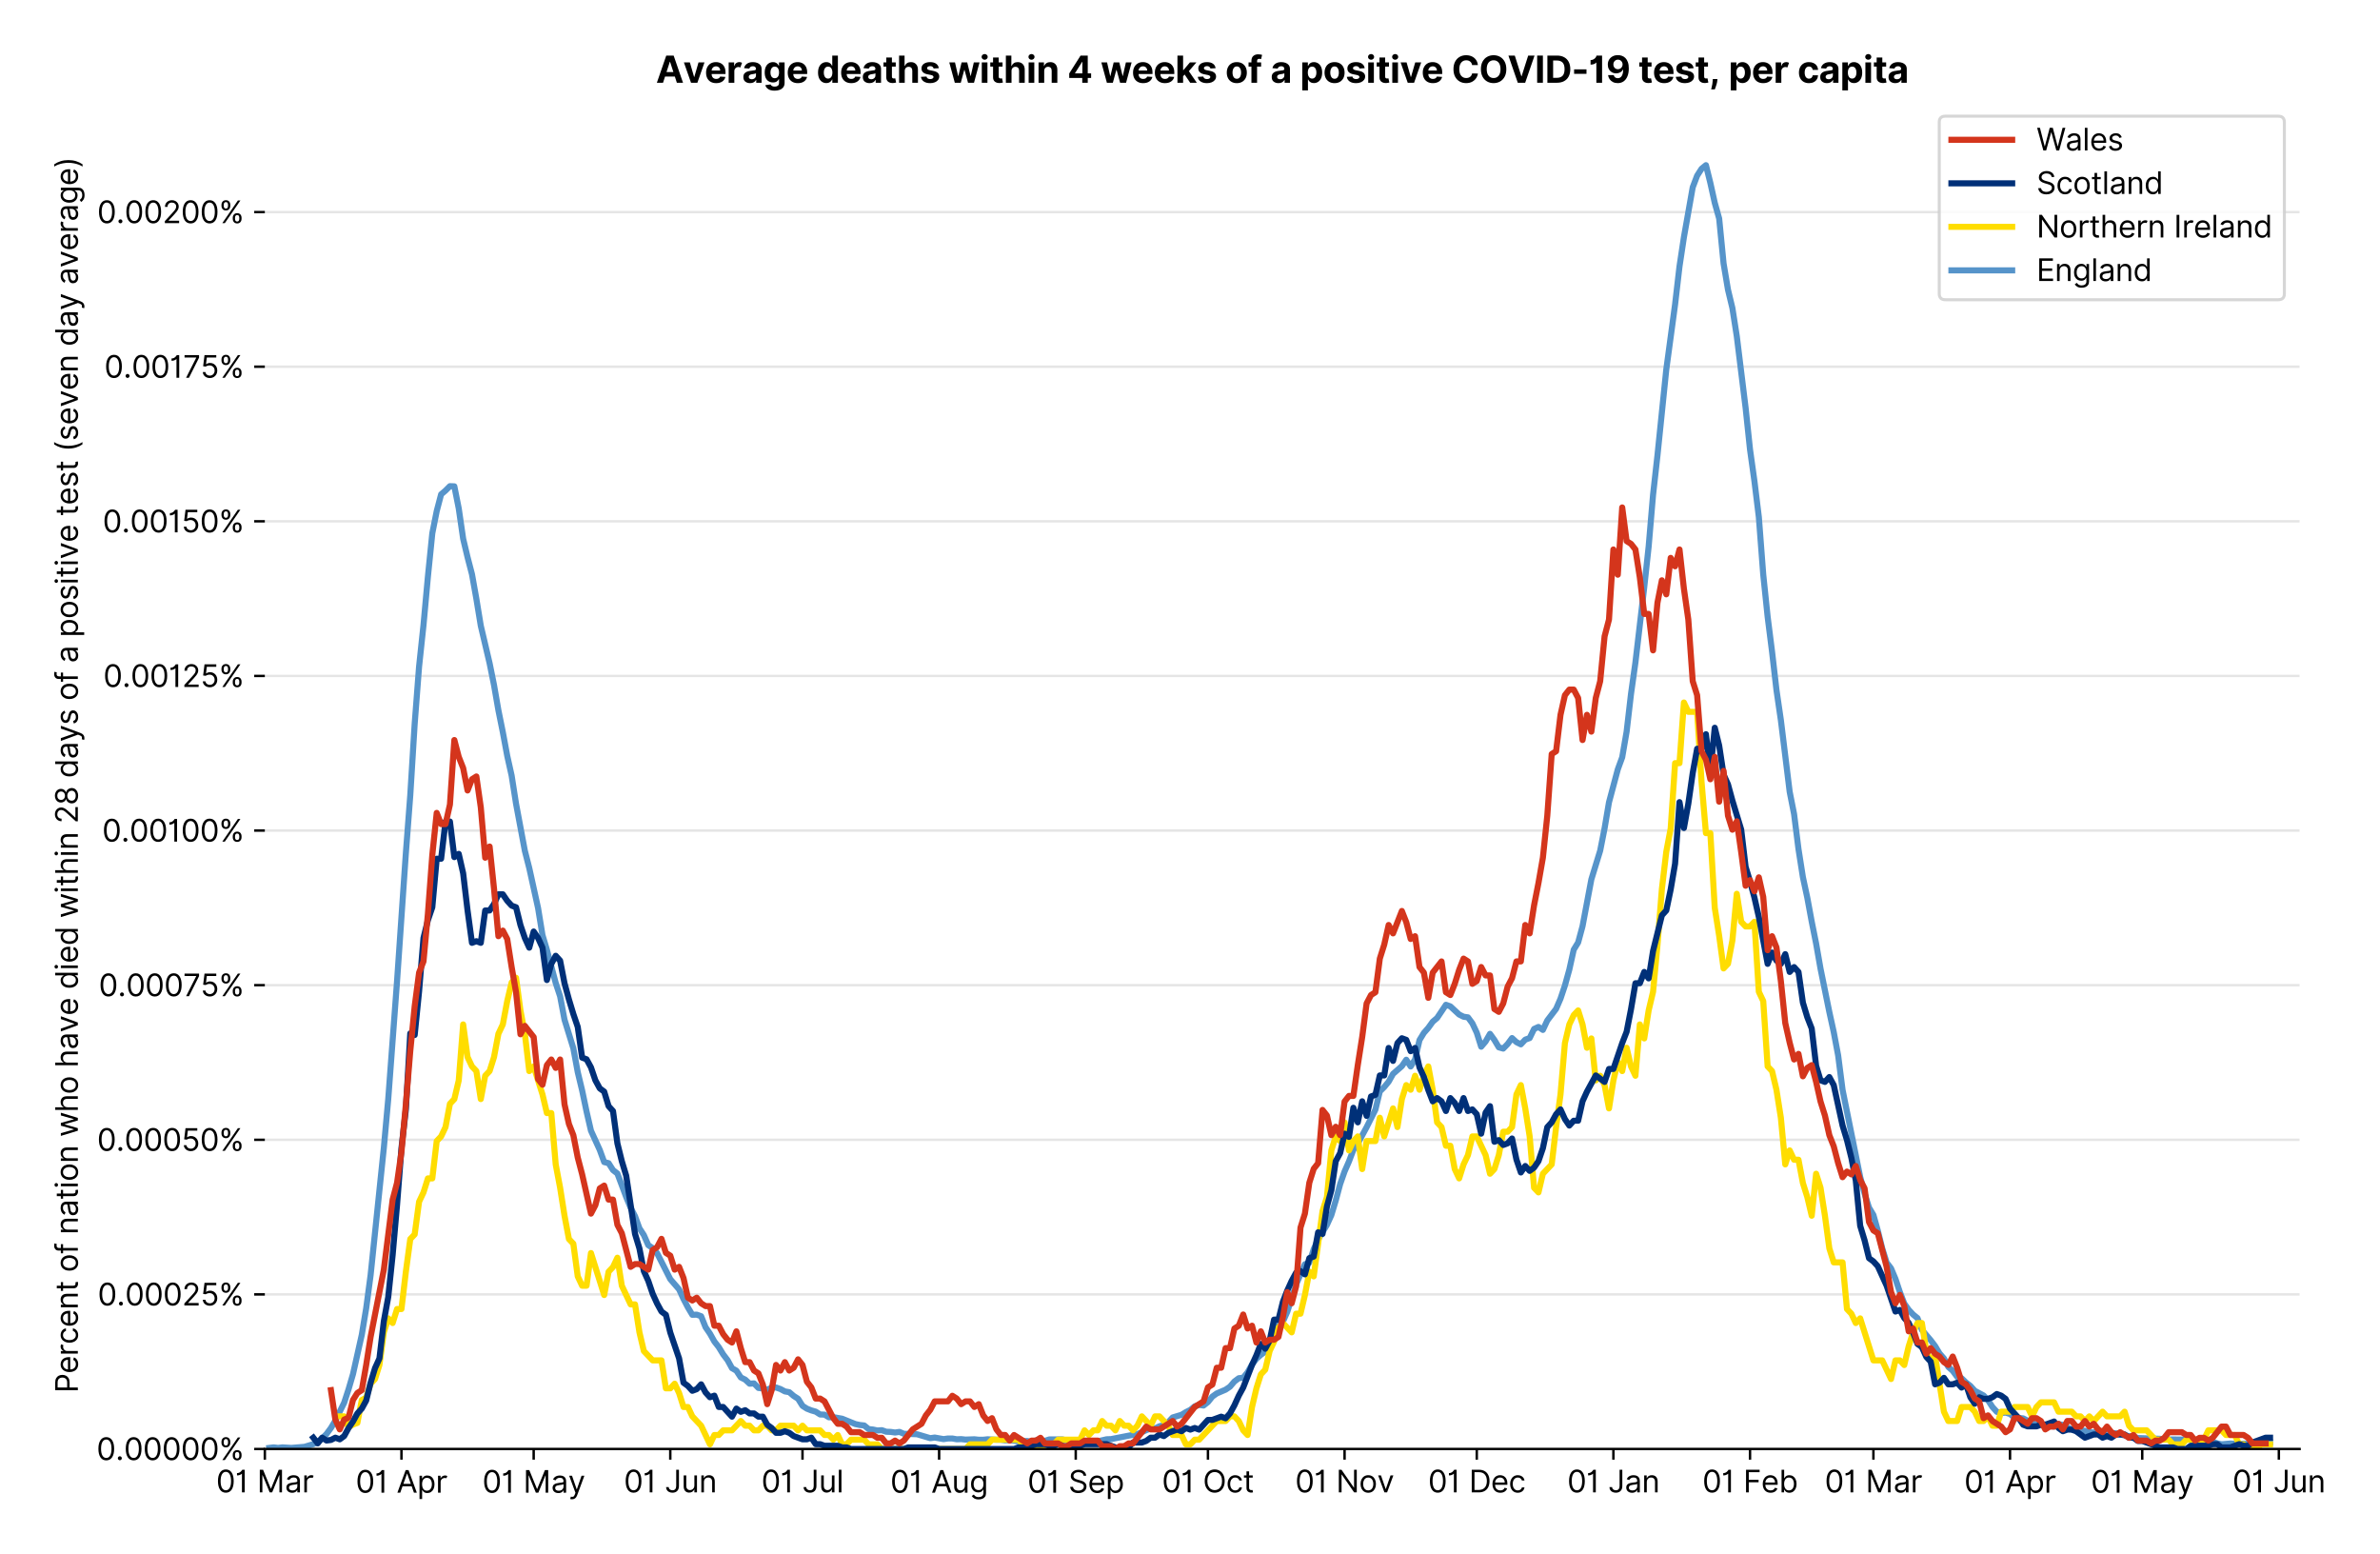 <?xml version="1.0" encoding="utf-8" standalone="no"?>
<!DOCTYPE svg PUBLIC "-//W3C//DTD SVG 1.1//EN"
  "http://www.w3.org/Graphics/SVG/1.1/DTD/svg11.dtd">
<svg version="1.1" viewBox="0 0 783.224 511.276" xmlns="http://www.w3.org/2000/svg" xmlns:xlink="http://www.w3.org/1999/xlink">
 <defs>
  <style type="text/css">*{stroke-linecap:butt;stroke-linejoin:round;}</style>
 </defs>
 <g id="figure_1">
  <g id="patch_1">
   <path d="M 0 511.276 
L 783.224 511.276 
L 783.224 0 
L 0 0 
z
" style="fill:#ffffff;"/>
  </g>
  <g id="axes_1">
   <g id="patch_2">
    <path d="M 87.155 476.745 
L 756.755 476.745 
L 756.755 33.225 
L 87.155 33.225 
z
" style="fill:#ffffff;"/>
   </g>
   <g id="matplotlib.axis_1">
    <g id="xtick_1">
     <g id="line2d_1">
      <defs>
       <path d="M 0 0 
L 0 3.5 
" id="m5c6dfa2a86" style="stroke:#000000;stroke-width:0.8;"/>
      </defs>
      <g>
       <use style="stroke:#000000;stroke-width:0.8;" x="87.155" xlink:href="#m5c6dfa2a86" y="476.745"/>
      </g>
     </g>
     <g id="text_1">
      <!-- 01 Mar -->
      <g transform="translate(71.118 491.018)scale(0.1 -0.1)">
       <defs>
        <path d="M 2000 -64 
Q 1230 -64 806 561 
Q 382 1186 382 2327 
Q 382 3459 809 4088 
Q 1236 4718 2000 4718 
Q 2764 4718 3191 4088 
Q 3618 3459 3618 2327 
Q 3618 1186 3194 561 
Q 2771 -64 2000 -64 
z
M 2000 436 
Q 2509 436 2791 927 
Q 3073 1418 3073 2327 
Q 3073 3234 2789 3730 
Q 2505 4227 2000 4227 
Q 1496 4227 1211 3730 
Q 927 3234 927 2327 
Q 927 1418 1210 927 
Q 1493 436 2000 436 
z
" id="Inter-Regular-30" transform="scale(0.016)"/>
        <path d="M 1973 4655 
L 1973 0 
L 1409 0 
L 1409 3836 
L 1373 3836 
Q 1341 3773 1209 3692 
Q 1077 3611 868 3551 
Q 659 3491 391 3491 
L 391 3964 
Q 661 3964 859 4061 
Q 1057 4159 1190 4291 
Q 1323 4423 1392 4529 
Q 1461 4636 1473 4655 
L 1973 4655 
z
" id="Inter-Regular-31" transform="scale(0.016)"/>
        <path id="Inter-Regular-20" transform="scale(0.016)"/>
        <path d="M 564 4655 
L 1236 4655 
L 2818 791 
L 2873 791 
L 4455 4655 
L 5127 4655 
L 5127 0 
L 4600 0 
L 4600 3536 
L 4555 3536 
L 3100 0 
L 2591 0 
L 1136 3536 
L 1091 3536 
L 1091 0 
L 564 0 
L 564 4655 
z
" id="Inter-Regular-4d" transform="scale(0.016)"/>
        <path d="M 1518 -82 
Q 1186 -82 916 44 
Q 646 170 486 410 
Q 327 650 327 991 
Q 327 1291 445 1478 
Q 564 1666 761 1773 
Q 959 1880 1199 1933 
Q 1439 1986 1682 2018 
Q 2000 2059 2199 2080 
Q 2398 2102 2490 2154 
Q 2582 2207 2582 2336 
L 2582 2355 
Q 2582 2691 2399 2877 
Q 2216 3064 1846 3064 
Q 1461 3064 1243 2895 
Q 1025 2727 936 2536 
L 427 2718 
Q 564 3036 792 3214 
Q 1021 3393 1292 3464 
Q 1564 3536 1827 3536 
Q 1996 3536 2215 3496 
Q 2434 3457 2640 3334 
Q 2846 3211 2982 2963 
Q 3118 2716 3118 2300 
L 3118 0 
L 2582 0 
L 2582 473 
L 2555 473 
Q 2500 359 2373 229 
Q 2246 100 2034 9 
Q 1823 -82 1518 -82 
z
M 1600 400 
Q 1918 400 2137 525 
Q 2357 650 2469 847 
Q 2582 1045 2582 1264 
L 2582 1755 
Q 2548 1714 2433 1681 
Q 2318 1648 2169 1624 
Q 2021 1600 1881 1583 
Q 1741 1566 1655 1555 
Q 1446 1527 1265 1467 
Q 1084 1407 974 1287 
Q 864 1168 864 964 
Q 864 684 1072 542 
Q 1280 400 1600 400 
z
" id="Inter-Regular-61" transform="scale(0.016)"/>
        <path d="M 491 0 
L 491 3491 
L 1009 3491 
L 1009 2964 
L 1046 2964 
Q 1139 3223 1389 3384 
Q 1639 3545 1955 3545 
Q 2100 3545 2209 3511 
Q 2318 3477 2400 3418 
L 2218 2964 
Q 2161 2993 2085 3010 
Q 2009 3027 1909 3027 
Q 1527 3027 1277 2794 
Q 1027 2561 1027 2209 
L 1027 0 
L 491 0 
z
" id="Inter-Regular-72" transform="scale(0.016)"/>
       </defs>
       <use xlink:href="#Inter-Regular-30"/>
       <use x="62.5" xlink:href="#Inter-Regular-31"/>
       <use x="106.676" xlink:href="#Inter-Regular-20"/>
       <use x="134.801" xlink:href="#Inter-Regular-4d"/>
       <use x="225.994" xlink:href="#Inter-Regular-61"/>
       <use x="282.386" xlink:href="#Inter-Regular-72"/>
      </g>
     </g>
    </g>
    <g id="xtick_2">
     <g id="line2d_2">
      <g>
       <use style="stroke:#000000;stroke-width:0.8;" x="132.114" xlink:href="#m5c6dfa2a86" y="476.745"/>
      </g>
     </g>
     <g id="text_2">
      <!-- 01 Apr -->
      <g transform="translate(117.029 491.117)scale(0.1 -0.1)">
       <defs>
        <path d="M 755 0 
L 164 0 
L 1873 4655 
L 2455 4655 
L 4164 0 
L 3573 0 
L 3105 1318 
L 1223 1318 
L 755 0 
z
M 1400 1818 
L 2927 1818 
L 2182 3918 
L 2146 3918 
L 1400 1818 
z
" id="Inter-Regular-41" transform="scale(0.016)"/>
        <path d="M 491 -1309 
L 491 3491 
L 1009 3491 
L 1009 2936 
L 1073 2936 
Q 1132 3027 1237 3169 
Q 1343 3311 1542 3423 
Q 1741 3536 2082 3536 
Q 2523 3536 2859 3315 
Q 3196 3095 3384 2690 
Q 3573 2286 3573 1736 
Q 3573 1182 3384 776 
Q 3196 370 2861 148 
Q 2527 -73 2091 -73 
Q 1755 -73 1552 39 
Q 1350 152 1241 296 
Q 1132 441 1073 536 
L 1027 536 
L 1027 -1309 
L 491 -1309 
z
M 1018 1745 
Q 1018 1152 1276 780 
Q 1534 409 2018 409 
Q 2355 409 2581 587 
Q 2807 766 2921 1069 
Q 3036 1373 3036 1745 
Q 3036 2114 2923 2410 
Q 2811 2707 2585 2881 
Q 2359 3055 2018 3055 
Q 1527 3055 1272 2693 
Q 1018 2332 1018 1745 
z
" id="Inter-Regular-70" transform="scale(0.016)"/>
       </defs>
       <use xlink:href="#Inter-Regular-30"/>
       <use x="62.5" xlink:href="#Inter-Regular-31"/>
       <use x="106.676" xlink:href="#Inter-Regular-20"/>
       <use x="134.801" xlink:href="#Inter-Regular-41"/>
       <use x="202.415" xlink:href="#Inter-Regular-70"/>
       <use x="263.352" xlink:href="#Inter-Regular-72"/>
      </g>
     </g>
    </g>
    <g id="xtick_3">
     <g id="line2d_3">
      <g>
       <use style="stroke:#000000;stroke-width:0.8;" x="175.623" xlink:href="#m5c6dfa2a86" y="476.745"/>
      </g>
     </g>
     <g id="text_3">
      <!-- 01 May -->
      <g transform="translate(158.72 491.117)scale(0.1 -0.1)">
       <defs>
        <path d="M 818 -1355 
Q 682 -1355 575 -1333 
Q 468 -1311 427 -1291 
L 564 -818 
Q 857 -893 1053 -814 
Q 1250 -736 1391 -345 
L 1509 -18 
L 218 3491 
L 800 3491 
L 1764 709 
L 1800 709 
L 2764 3491 
L 3346 3491 
L 1846 -564 
Q 1550 -1355 818 -1355 
z
" id="Inter-Regular-79" transform="scale(0.016)"/>
       </defs>
       <use xlink:href="#Inter-Regular-30"/>
       <use x="62.5" xlink:href="#Inter-Regular-31"/>
       <use x="106.676" xlink:href="#Inter-Regular-20"/>
       <use x="134.801" xlink:href="#Inter-Regular-4d"/>
       <use x="225.994" xlink:href="#Inter-Regular-61"/>
       <use x="282.386" xlink:href="#Inter-Regular-79"/>
      </g>
     </g>
    </g>
    <g id="xtick_4">
     <g id="line2d_4">
      <g>
       <use style="stroke:#000000;stroke-width:0.8;" x="220.582" xlink:href="#m5c6dfa2a86" y="476.745"/>
      </g>
     </g>
     <g id="text_4">
      <!-- 01 Jun -->
      <g transform="translate(205.297 491.018)scale(0.1 -0.1)">
       <defs>
        <path d="M 2346 4655 
L 2909 4655 
L 2909 1327 
Q 2909 657 2549 296 
Q 2189 -64 1582 -64 
Q 1200 -64 902 76 
Q 605 216 434 475 
Q 264 734 264 1091 
L 818 1091 
Q 818 795 1034 615 
Q 1250 436 1582 436 
Q 1948 436 2147 664 
Q 2346 893 2346 1327 
L 2346 4655 
z
" id="Inter-Regular-4a" transform="scale(0.016)"/>
        <path d="M 2691 1427 
L 2691 3491 
L 3227 3491 
L 3227 0 
L 2691 0 
L 2691 591 
L 2655 591 
Q 2532 325 2273 140 
Q 2014 -45 1618 -45 
Q 1127 -45 809 280 
Q 491 605 491 1273 
L 491 3491 
L 1027 3491 
L 1027 1309 
Q 1027 927 1242 700 
Q 1457 473 1791 473 
Q 1991 473 2199 575 
Q 2407 677 2549 888 
Q 2691 1100 2691 1427 
z
" id="Inter-Regular-75" transform="scale(0.016)"/>
        <path d="M 1027 2100 
L 1027 0 
L 491 0 
L 491 3491 
L 1009 3491 
L 1009 2945 
L 1055 2945 
Q 1177 3211 1427 3373 
Q 1677 3536 2073 3536 
Q 2602 3536 2928 3211 
Q 3255 2886 3255 2218 
L 3255 0 
L 2718 0 
L 2718 2182 
Q 2718 2593 2504 2824 
Q 2291 3055 1918 3055 
Q 1534 3055 1280 2806 
Q 1027 2557 1027 2100 
z
" id="Inter-Regular-6e" transform="scale(0.016)"/>
       </defs>
       <use xlink:href="#Inter-Regular-30"/>
       <use x="62.5" xlink:href="#Inter-Regular-31"/>
       <use x="106.676" xlink:href="#Inter-Regular-20"/>
       <use x="134.801" xlink:href="#Inter-Regular-4a"/>
       <use x="189.063" xlink:href="#Inter-Regular-75"/>
       <use x="247.159" xlink:href="#Inter-Regular-6e"/>
      </g>
     </g>
    </g>
    <g id="xtick_5">
     <g id="line2d_5">
      <g>
       <use style="stroke:#000000;stroke-width:0.8;" x="264.091" xlink:href="#m5c6dfa2a86" y="476.745"/>
      </g>
     </g>
     <g id="text_5">
      <!-- 01 Jul -->
      <g transform="translate(250.547 491.018)scale(0.1 -0.1)">
       <defs>
        <path d="M 1027 4655 
L 1027 0 
L 491 0 
L 491 4655 
L 1027 4655 
z
" id="Inter-Regular-6c" transform="scale(0.016)"/>
       </defs>
       <use xlink:href="#Inter-Regular-30"/>
       <use x="62.5" xlink:href="#Inter-Regular-31"/>
       <use x="106.676" xlink:href="#Inter-Regular-20"/>
       <use x="134.801" xlink:href="#Inter-Regular-4a"/>
       <use x="189.063" xlink:href="#Inter-Regular-75"/>
       <use x="247.159" xlink:href="#Inter-Regular-6c"/>
      </g>
     </g>
    </g>
    <g id="xtick_6">
     <g id="line2d_6">
      <g>
       <use style="stroke:#000000;stroke-width:0.8;" x="309.05" xlink:href="#m5c6dfa2a86" y="476.745"/>
      </g>
     </g>
     <g id="text_6">
      <!-- 01 Aug -->
      <g transform="translate(292.978 491.117)scale(0.1 -0.1)">
       <defs>
        <path d="M 1900 -1382 
Q 1316 -1382 976 -1169 
Q 636 -957 473 -682 
L 900 -382 
Q 973 -477 1084 -601 
Q 1196 -725 1390 -817 
Q 1584 -909 1900 -909 
Q 2323 -909 2598 -704 
Q 2873 -500 2873 -64 
L 2873 645 
L 2827 645 
Q 2768 550 2660 410 
Q 2552 270 2351 162 
Q 2150 55 1809 55 
Q 1386 55 1051 255 
Q 716 455 521 836 
Q 327 1218 327 1764 
Q 327 2300 516 2699 
Q 705 3098 1041 3317 
Q 1377 3536 1818 3536 
Q 2159 3536 2360 3423 
Q 2561 3311 2669 3169 
Q 2777 3027 2836 2936 
L 2891 2936 
L 2891 3491 
L 3409 3491 
L 3409 -100 
Q 3409 -550 3205 -833 
Q 3002 -1116 2660 -1249 
Q 2318 -1382 1900 -1382 
z
M 1882 536 
Q 2366 536 2624 864 
Q 2882 1193 2882 1773 
Q 2882 2339 2627 2697 
Q 2373 3055 1882 3055 
Q 1541 3055 1315 2882 
Q 1089 2709 976 2418 
Q 864 2127 864 1773 
Q 864 1227 1120 881 
Q 1377 536 1882 536 
z
" id="Inter-Regular-67" transform="scale(0.016)"/>
       </defs>
       <use xlink:href="#Inter-Regular-30"/>
       <use x="62.5" xlink:href="#Inter-Regular-31"/>
       <use x="106.676" xlink:href="#Inter-Regular-20"/>
       <use x="134.801" xlink:href="#Inter-Regular-41"/>
       <use x="202.415" xlink:href="#Inter-Regular-75"/>
       <use x="260.511" xlink:href="#Inter-Regular-67"/>
      </g>
     </g>
    </g>
    <g id="xtick_7">
     <g id="line2d_7">
      <g>
       <use style="stroke:#000000;stroke-width:0.8;" x="354.009" xlink:href="#m5c6dfa2a86" y="476.745"/>
      </g>
     </g>
     <g id="text_7">
      <!-- 01 Sep -->
      <g transform="translate(338.121 491.117)scale(0.1 -0.1)">
       <defs>
        <path d="M 3109 3491 
Q 3068 3836 2777 4027 
Q 2486 4218 2064 4218 
Q 1600 4218 1318 3999 
Q 1036 3780 1036 3445 
Q 1036 3195 1189 3042 
Q 1343 2889 1553 2803 
Q 1764 2718 1936 2673 
L 2409 2545 
Q 2591 2498 2815 2414 
Q 3039 2330 3244 2185 
Q 3450 2041 3584 1816 
Q 3718 1591 3718 1264 
Q 3718 886 3521 581 
Q 3325 277 2949 97 
Q 2573 -82 2036 -82 
Q 1286 -82 845 272 
Q 405 627 364 1200 
L 946 1200 
Q 968 936 1124 764 
Q 1280 593 1519 510 
Q 1759 427 2036 427 
Q 2359 427 2616 533 
Q 2873 639 3023 828 
Q 3173 1018 3173 1273 
Q 3173 1505 3043 1650 
Q 2914 1795 2702 1886 
Q 2491 1977 2246 2045 
L 1673 2209 
Q 1127 2366 809 2657 
Q 491 2948 491 3418 
Q 491 3809 703 4101 
Q 916 4393 1276 4555 
Q 1636 4718 2082 4718 
Q 2532 4718 2882 4558 
Q 3232 4398 3437 4120 
Q 3643 3843 3655 3491 
L 3109 3491 
z
" id="Inter-Regular-53" transform="scale(0.016)"/>
        <path d="M 1955 -73 
Q 1450 -73 1085 151 
Q 721 375 524 778 
Q 327 1182 327 1718 
Q 327 2255 524 2665 
Q 721 3075 1074 3305 
Q 1427 3536 1900 3536 
Q 2173 3536 2439 3445 
Q 2705 3355 2923 3151 
Q 3141 2948 3270 2614 
Q 3400 2280 3400 1791 
L 3400 1564 
L 866 1564 
Q 884 1005 1183 707 
Q 1482 409 1955 409 
Q 2271 409 2498 545 
Q 2725 682 2827 955 
L 3346 809 
Q 3223 414 2854 170 
Q 2486 -73 1955 -73 
z
M 866 2027 
L 2855 2027 
Q 2855 2470 2595 2762 
Q 2336 3055 1900 3055 
Q 1593 3055 1368 2911 
Q 1143 2768 1013 2533 
Q 884 2298 866 2027 
z
" id="Inter-Regular-65" transform="scale(0.016)"/>
       </defs>
       <use xlink:href="#Inter-Regular-30"/>
       <use x="62.5" xlink:href="#Inter-Regular-31"/>
       <use x="106.676" xlink:href="#Inter-Regular-20"/>
       <use x="134.801" xlink:href="#Inter-Regular-53"/>
       <use x="198.58" xlink:href="#Inter-Regular-65"/>
       <use x="256.818" xlink:href="#Inter-Regular-70"/>
      </g>
     </g>
    </g>
    <g id="xtick_8">
     <g id="line2d_8">
      <g>
       <use style="stroke:#000000;stroke-width:0.8;" x="397.518" xlink:href="#m5c6dfa2a86" y="476.745"/>
      </g>
     </g>
     <g id="text_8">
      <!-- 01 Oct -->
      <g transform="translate(382.362 491.018)scale(0.1 -0.1)">
       <defs>
        <path d="M 4491 2327 
Q 4491 1591 4225 1054 
Q 3959 518 3495 227 
Q 3032 -64 2436 -64 
Q 1841 -64 1377 227 
Q 914 518 648 1054 
Q 382 1591 382 2327 
Q 382 3064 648 3600 
Q 914 4136 1377 4427 
Q 1841 4718 2436 4718 
Q 3032 4718 3495 4427 
Q 3959 4136 4225 3600 
Q 4491 3064 4491 2327 
z
M 3946 2327 
Q 3946 2932 3744 3348 
Q 3543 3764 3201 3977 
Q 2859 4191 2436 4191 
Q 2014 4191 1672 3977 
Q 1330 3764 1128 3348 
Q 927 2932 927 2327 
Q 927 1723 1128 1307 
Q 1330 891 1672 677 
Q 2014 464 2436 464 
Q 2859 464 3201 677 
Q 3543 891 3744 1307 
Q 3946 1723 3946 2327 
z
" id="Inter-Regular-4f" transform="scale(0.016)"/>
        <path d="M 1909 -73 
Q 1418 -73 1063 159 
Q 709 391 518 798 
Q 327 1205 327 1727 
Q 327 2259 524 2667 
Q 721 3075 1074 3305 
Q 1427 3536 1900 3536 
Q 2268 3536 2563 3400 
Q 2859 3264 3047 3018 
Q 3236 2773 3282 2445 
L 2746 2445 
Q 2684 2684 2474 2869 
Q 2264 3055 1909 3055 
Q 1439 3055 1151 2697 
Q 864 2339 864 1745 
Q 864 1139 1148 774 
Q 1432 409 1909 409 
Q 2223 409 2447 570 
Q 2671 732 2746 1018 
L 3282 1018 
Q 3236 709 3058 462 
Q 2880 216 2588 71 
Q 2296 -73 1909 -73 
z
" id="Inter-Regular-63" transform="scale(0.016)"/>
        <path d="M 2009 3491 
L 2009 3036 
L 1264 3036 
L 1264 1000 
Q 1264 773 1331 660 
Q 1398 548 1503 510 
Q 1609 473 1727 473 
Q 1816 473 1873 483 
Q 1930 493 1964 500 
L 2073 18 
Q 2018 -2 1920 -23 
Q 1823 -45 1673 -45 
Q 1446 -45 1228 52 
Q 1011 150 869 350 
Q 727 550 727 855 
L 727 3036 
L 200 3036 
L 200 3491 
L 727 3491 
L 727 4327 
L 1264 4327 
L 1264 3491 
L 2009 3491 
z
" id="Inter-Regular-74" transform="scale(0.016)"/>
       </defs>
       <use xlink:href="#Inter-Regular-30"/>
       <use x="62.5" xlink:href="#Inter-Regular-31"/>
       <use x="106.676" xlink:href="#Inter-Regular-20"/>
       <use x="134.801" xlink:href="#Inter-Regular-4f"/>
       <use x="210.938" xlink:href="#Inter-Regular-63"/>
       <use x="266.761" xlink:href="#Inter-Regular-74"/>
      </g>
     </g>
    </g>
    <g id="xtick_9">
     <g id="line2d_9">
      <g>
       <use style="stroke:#000000;stroke-width:0.8;" x="442.477" xlink:href="#m5c6dfa2a86" y="476.745"/>
      </g>
     </g>
     <g id="text_9">
      <!-- 01 Nov -->
      <g transform="translate(426.206 491.018)scale(0.1 -0.1)">
       <defs>
        <path d="M 4255 4655 
L 4255 0 
L 3709 0 
L 1173 3655 
L 1127 3655 
L 1127 0 
L 564 0 
L 564 4655 
L 1109 4655 
L 3655 991 
L 3700 991 
L 3700 4655 
L 4255 4655 
z
" id="Inter-Regular-4e" transform="scale(0.016)"/>
        <path d="M 1909 -73 
Q 1436 -73 1080 152 
Q 725 377 526 781 
Q 327 1186 327 1727 
Q 327 2273 526 2679 
Q 725 3086 1080 3311 
Q 1436 3536 1909 3536 
Q 2382 3536 2737 3311 
Q 3093 3086 3292 2679 
Q 3491 2273 3491 1727 
Q 3491 1186 3292 781 
Q 3093 377 2737 152 
Q 2382 -73 1909 -73 
z
M 1909 409 
Q 2268 409 2500 593 
Q 2732 777 2843 1077 
Q 2955 1377 2955 1727 
Q 2955 2077 2843 2379 
Q 2732 2682 2500 2868 
Q 2268 3055 1909 3055 
Q 1550 3055 1318 2868 
Q 1086 2682 975 2379 
Q 864 2077 864 1727 
Q 864 1377 975 1077 
Q 1086 777 1318 593 
Q 1550 409 1909 409 
z
" id="Inter-Regular-6f" transform="scale(0.016)"/>
        <path d="M 3346 3491 
L 2055 0 
L 1509 0 
L 218 3491 
L 800 3491 
L 1764 709 
L 1800 709 
L 2764 3491 
L 3346 3491 
z
" id="Inter-Regular-76" transform="scale(0.016)"/>
       </defs>
       <use xlink:href="#Inter-Regular-30"/>
       <use x="62.5" xlink:href="#Inter-Regular-31"/>
       <use x="106.676" xlink:href="#Inter-Regular-20"/>
       <use x="134.801" xlink:href="#Inter-Regular-4e"/>
       <use x="210.085" xlink:href="#Inter-Regular-6f"/>
       <use x="269.744" xlink:href="#Inter-Regular-76"/>
      </g>
     </g>
    </g>
    <g id="xtick_10">
     <g id="line2d_10">
      <g>
       <use style="stroke:#000000;stroke-width:0.8;" x="485.986" xlink:href="#m5c6dfa2a86" y="476.745"/>
      </g>
     </g>
     <g id="text_10">
      <!-- 01 Dec -->
      <g transform="translate(469.949 491.018)scale(0.1 -0.1)">
       <defs>
        <path d="M 2000 0 
L 564 0 
L 564 4655 
L 2064 4655 
Q 2741 4655 3223 4376 
Q 3705 4098 3961 3578 
Q 4218 3059 4218 2336 
Q 4218 1609 3959 1085 
Q 3700 561 3204 280 
Q 2709 0 2000 0 
z
M 1127 500 
L 1964 500 
Q 2830 500 3251 992 
Q 3673 1484 3673 2336 
Q 3673 3182 3259 3668 
Q 2846 4155 2027 4155 
L 1127 4155 
L 1127 500 
z
" id="Inter-Regular-44" transform="scale(0.016)"/>
       </defs>
       <use xlink:href="#Inter-Regular-30"/>
       <use x="62.5" xlink:href="#Inter-Regular-31"/>
       <use x="106.676" xlink:href="#Inter-Regular-20"/>
       <use x="134.801" xlink:href="#Inter-Regular-44"/>
       <use x="206.676" xlink:href="#Inter-Regular-65"/>
       <use x="264.915" xlink:href="#Inter-Regular-63"/>
      </g>
     </g>
    </g>
    <g id="xtick_11">
     <g id="line2d_11">
      <g>
       <use style="stroke:#000000;stroke-width:0.8;" x="530.945" xlink:href="#m5c6dfa2a86" y="476.745"/>
      </g>
     </g>
     <g id="text_11">
      <!-- 01 Jan -->
      <g transform="translate(515.746 491.018)scale(0.1 -0.1)">
       <use xlink:href="#Inter-Regular-30"/>
       <use x="62.5" xlink:href="#Inter-Regular-31"/>
       <use x="106.676" xlink:href="#Inter-Regular-20"/>
       <use x="134.801" xlink:href="#Inter-Regular-4a"/>
       <use x="189.063" xlink:href="#Inter-Regular-61"/>
       <use x="245.455" xlink:href="#Inter-Regular-6e"/>
      </g>
     </g>
    </g>
    <g id="xtick_12">
     <g id="line2d_12">
      <g>
       <use style="stroke:#000000;stroke-width:0.8;" x="575.904" xlink:href="#m5c6dfa2a86" y="476.745"/>
      </g>
     </g>
     <g id="text_12">
      <!-- 01 Feb -->
      <g transform="translate(560.215 491.018)scale(0.1 -0.1)">
       <defs>
        <path d="M 564 0 
L 564 4655 
L 3355 4655 
L 3355 4155 
L 1127 4155 
L 1127 2582 
L 3146 2582 
L 3146 2082 
L 1127 2082 
L 1127 0 
L 564 0 
z
" id="Inter-Regular-46" transform="scale(0.016)"/>
        <path d="M 564 0 
L 564 4655 
L 1100 4655 
L 1100 2936 
L 1146 2936 
Q 1205 3027 1310 3169 
Q 1416 3311 1615 3423 
Q 1814 3536 2155 3536 
Q 2596 3536 2932 3315 
Q 3268 3095 3457 2690 
Q 3646 2286 3646 1736 
Q 3646 1182 3457 776 
Q 3268 370 2934 148 
Q 2600 -73 2164 -73 
Q 1827 -73 1625 39 
Q 1423 152 1314 296 
Q 1205 441 1146 536 
L 1082 536 
L 1082 0 
L 564 0 
z
M 1091 1745 
Q 1091 1152 1349 780 
Q 1607 409 2091 409 
Q 2427 409 2653 587 
Q 2880 766 2994 1069 
Q 3109 1373 3109 1745 
Q 3109 2114 2996 2410 
Q 2884 2707 2658 2881 
Q 2432 3055 2091 3055 
Q 1600 3055 1345 2693 
Q 1091 2332 1091 1745 
z
" id="Inter-Regular-62" transform="scale(0.016)"/>
       </defs>
       <use xlink:href="#Inter-Regular-30"/>
       <use x="62.5" xlink:href="#Inter-Regular-31"/>
       <use x="106.676" xlink:href="#Inter-Regular-20"/>
       <use x="134.801" xlink:href="#Inter-Regular-46"/>
       <use x="193.466" xlink:href="#Inter-Regular-65"/>
       <use x="251.705" xlink:href="#Inter-Regular-62"/>
      </g>
     </g>
    </g>
    <g id="xtick_13">
     <g id="line2d_13">
      <g>
       <use style="stroke:#000000;stroke-width:0.8;" x="616.512" xlink:href="#m5c6dfa2a86" y="476.745"/>
      </g>
     </g>
     <g id="text_13">
      <!-- 01 Mar -->
      <g transform="translate(600.476 491.018)scale(0.1 -0.1)">
       <use xlink:href="#Inter-Regular-30"/>
       <use x="62.5" xlink:href="#Inter-Regular-31"/>
       <use x="106.676" xlink:href="#Inter-Regular-20"/>
       <use x="134.801" xlink:href="#Inter-Regular-4d"/>
       <use x="225.994" xlink:href="#Inter-Regular-61"/>
       <use x="282.386" xlink:href="#Inter-Regular-72"/>
      </g>
     </g>
    </g>
    <g id="xtick_14">
     <g id="line2d_14">
      <g>
       <use style="stroke:#000000;stroke-width:0.8;" x="661.471" xlink:href="#m5c6dfa2a86" y="476.745"/>
      </g>
     </g>
     <g id="text_14">
      <!-- 01 Apr -->
      <g transform="translate(646.386 491.117)scale(0.1 -0.1)">
       <use xlink:href="#Inter-Regular-30"/>
       <use x="62.5" xlink:href="#Inter-Regular-31"/>
       <use x="106.676" xlink:href="#Inter-Regular-20"/>
       <use x="134.801" xlink:href="#Inter-Regular-41"/>
       <use x="202.415" xlink:href="#Inter-Regular-70"/>
       <use x="263.352" xlink:href="#Inter-Regular-72"/>
      </g>
     </g>
    </g>
    <g id="xtick_15">
     <g id="line2d_15">
      <g>
       <use style="stroke:#000000;stroke-width:0.8;" x="704.98" xlink:href="#m5c6dfa2a86" y="476.745"/>
      </g>
     </g>
     <g id="text_15">
      <!-- 01 May -->
      <g transform="translate(688.077 491.117)scale(0.1 -0.1)">
       <use xlink:href="#Inter-Regular-30"/>
       <use x="62.5" xlink:href="#Inter-Regular-31"/>
       <use x="106.676" xlink:href="#Inter-Regular-20"/>
       <use x="134.801" xlink:href="#Inter-Regular-4d"/>
       <use x="225.994" xlink:href="#Inter-Regular-61"/>
       <use x="282.386" xlink:href="#Inter-Regular-79"/>
      </g>
     </g>
    </g>
    <g id="xtick_16">
     <g id="line2d_16">
      <g>
       <use style="stroke:#000000;stroke-width:0.8;" x="749.939" xlink:href="#m5c6dfa2a86" y="476.745"/>
      </g>
     </g>
     <g id="text_16">
      <!-- 01 Jun -->
      <g transform="translate(734.655 491.018)scale(0.1 -0.1)">
       <use xlink:href="#Inter-Regular-30"/>
       <use x="62.5" xlink:href="#Inter-Regular-31"/>
       <use x="106.676" xlink:href="#Inter-Regular-20"/>
       <use x="134.801" xlink:href="#Inter-Regular-4a"/>
       <use x="189.063" xlink:href="#Inter-Regular-75"/>
       <use x="247.159" xlink:href="#Inter-Regular-6e"/>
      </g>
     </g>
    </g>
   </g>
   <g id="matplotlib.axis_2">
    <g id="ytick_1">
     <g id="line2d_17">
      <path clip-path="url(#p2ccd9ef738)" d="M 87.155 476.745 
L 756.755 476.745 
" style="fill:none;stroke:#e5e5e5;stroke-linecap:square;stroke-width:0.8;"/>
     </g>
     <g id="line2d_18">
      <defs>
       <path d="M 0 0 
L -3.5 0 
" id="m930dbc2e5b" style="stroke:#000000;stroke-width:0.8;"/>
      </defs>
      <g>
       <use style="stroke:#000000;stroke-width:0.8;" x="87.155" xlink:href="#m930dbc2e5b" y="476.745"/>
      </g>
     </g>
     <g id="text_17">
      <!-- 0.00000% -->
      <g transform="translate(31.773 480.382)scale(0.1 -0.1)">
       <defs>
        <path d="M 882 -36 
Q 714 -36 593 84 
Q 473 205 473 373 
Q 473 541 593 661 
Q 714 782 882 782 
Q 1050 782 1170 661 
Q 1291 541 1291 373 
Q 1291 205 1170 84 
Q 1050 -36 882 -36 
z
" id="Inter-Regular-2e" transform="scale(0.016)"/>
        <path d="M 2855 873 
L 2855 1118 
Q 2855 1373 2960 1585 
Q 3066 1798 3269 1926 
Q 3473 2055 3764 2055 
Q 4059 2055 4259 1926 
Q 4459 1798 4561 1585 
Q 4664 1373 4664 1118 
L 4664 873 
Q 4664 618 4560 405 
Q 4457 193 4256 64 
Q 4055 -64 3764 -64 
Q 3468 -64 3266 64 
Q 3064 193 2959 405 
Q 2855 618 2855 873 
z
M 536 3536 
L 536 3782 
Q 536 4036 642 4248 
Q 748 4461 951 4589 
Q 1155 4718 1446 4718 
Q 1741 4718 1941 4589 
Q 2141 4461 2243 4248 
Q 2346 4036 2346 3782 
L 2346 3536 
Q 2346 3282 2242 3069 
Q 2139 2857 1937 2728 
Q 1736 2600 1446 2600 
Q 1150 2600 948 2728 
Q 746 2857 641 3069 
Q 536 3282 536 3536 
z
M 709 0 
L 3909 4655 
L 4427 4655 
L 1227 0 
L 709 0 
z
M 3318 1118 
L 3318 873 
Q 3318 661 3418 494 
Q 3518 327 3764 327 
Q 4002 327 4101 494 
Q 4200 661 4200 873 
L 4200 1118 
Q 4200 1330 4104 1497 
Q 4009 1664 3764 1664 
Q 3525 1664 3421 1497 
Q 3318 1330 3318 1118 
z
M 1000 3782 
L 1000 3536 
Q 1000 3325 1100 3158 
Q 1200 2991 1446 2991 
Q 1684 2991 1783 3158 
Q 1882 3325 1882 3536 
L 1882 3782 
Q 1882 3993 1786 4160 
Q 1691 4327 1446 4327 
Q 1207 4327 1103 4160 
Q 1000 3993 1000 3782 
z
" id="Inter-Regular-25" transform="scale(0.016)"/>
       </defs>
       <use xlink:href="#Inter-Regular-30"/>
       <use x="62.5" xlink:href="#Inter-Regular-2e"/>
       <use x="90.057" xlink:href="#Inter-Regular-30"/>
       <use x="152.557" xlink:href="#Inter-Regular-30"/>
       <use x="215.057" xlink:href="#Inter-Regular-30"/>
       <use x="277.557" xlink:href="#Inter-Regular-30"/>
       <use x="340.057" xlink:href="#Inter-Regular-30"/>
       <use x="402.557" xlink:href="#Inter-Regular-25"/>
      </g>
     </g>
    </g>
    <g id="ytick_2">
     <g id="line2d_19">
      <path clip-path="url(#p2ccd9ef738)" d="M 87.155 425.874 
L 756.755 425.874 
" style="fill:none;stroke:#e5e5e5;stroke-linecap:square;stroke-width:0.8;"/>
     </g>
     <g id="line2d_20">
      <g>
       <use style="stroke:#000000;stroke-width:0.8;" x="87.155" xlink:href="#m930dbc2e5b" y="425.874"/>
      </g>
     </g>
     <g id="text_18">
      <!-- 0.00025% -->
      <g transform="translate(32.142 429.511)scale(0.1 -0.1)">
       <defs>
        <path d="M 482 0 
L 482 409 
L 2018 2091 
Q 2289 2386 2464 2605 
Q 2639 2825 2724 3019 
Q 2809 3214 2809 3427 
Q 2809 3795 2553 4011 
Q 2298 4227 1918 4227 
Q 1514 4227 1275 3985 
Q 1036 3743 1036 3345 
L 500 3345 
Q 500 3755 688 4064 
Q 877 4373 1203 4545 
Q 1530 4718 1936 4718 
Q 2346 4718 2661 4545 
Q 2977 4373 3156 4079 
Q 3336 3786 3336 3427 
Q 3336 3170 3244 2926 
Q 3152 2682 2926 2383 
Q 2700 2084 2300 1655 
L 1255 536 
L 1255 500 
L 3418 500 
L 3418 0 
L 482 0 
z
" id="Inter-Regular-32" transform="scale(0.016)"/>
        <path d="M 1936 -64 
Q 1536 -64 1216 95 
Q 896 255 702 532 
Q 509 809 491 1164 
L 1036 1164 
Q 1068 848 1324 642 
Q 1580 436 1936 436 
Q 2223 436 2447 570 
Q 2671 705 2799 940 
Q 2927 1175 2927 1473 
Q 2927 1777 2794 2017 
Q 2661 2257 2429 2395 
Q 2198 2534 1900 2536 
Q 1686 2539 1461 2472 
Q 1236 2405 1091 2300 
L 564 2364 
L 846 4655 
L 3264 4655 
L 3264 4155 
L 1318 4155 
L 1155 2782 
L 1182 2782 
Q 1325 2895 1541 2970 
Q 1757 3045 1991 3045 
Q 2418 3045 2753 2842 
Q 3089 2639 3281 2286 
Q 3473 1934 3473 1482 
Q 3473 1036 3274 687 
Q 3075 339 2727 137 
Q 2380 -64 1936 -64 
z
" id="Inter-Regular-35" transform="scale(0.016)"/>
       </defs>
       <use xlink:href="#Inter-Regular-30"/>
       <use x="62.5" xlink:href="#Inter-Regular-2e"/>
       <use x="90.057" xlink:href="#Inter-Regular-30"/>
       <use x="152.557" xlink:href="#Inter-Regular-30"/>
       <use x="215.057" xlink:href="#Inter-Regular-30"/>
       <use x="277.557" xlink:href="#Inter-Regular-32"/>
       <use x="338.068" xlink:href="#Inter-Regular-35"/>
       <use x="398.864" xlink:href="#Inter-Regular-25"/>
      </g>
     </g>
    </g>
    <g id="ytick_3">
     <g id="line2d_21">
      <path clip-path="url(#p2ccd9ef738)" d="M 87.155 375.003 
L 756.755 375.003 
" style="fill:none;stroke:#e5e5e5;stroke-linecap:square;stroke-width:0.8;"/>
     </g>
     <g id="line2d_22">
      <g>
       <use style="stroke:#000000;stroke-width:0.8;" x="87.155" xlink:href="#m930dbc2e5b" y="375.003"/>
      </g>
     </g>
     <g id="text_19">
      <!-- 0.00050% -->
      <g transform="translate(31.944 378.64)scale(0.1 -0.1)">
       <use xlink:href="#Inter-Regular-30"/>
       <use x="62.5" xlink:href="#Inter-Regular-2e"/>
       <use x="90.057" xlink:href="#Inter-Regular-30"/>
       <use x="152.557" xlink:href="#Inter-Regular-30"/>
       <use x="215.057" xlink:href="#Inter-Regular-30"/>
       <use x="277.557" xlink:href="#Inter-Regular-35"/>
       <use x="338.352" xlink:href="#Inter-Regular-30"/>
       <use x="400.852" xlink:href="#Inter-Regular-25"/>
      </g>
     </g>
    </g>
    <g id="ytick_4">
     <g id="line2d_23">
      <path clip-path="url(#p2ccd9ef738)" d="M 87.155 324.132 
L 756.755 324.132 
" style="fill:none;stroke:#e5e5e5;stroke-linecap:square;stroke-width:0.8;"/>
     </g>
     <g id="line2d_24">
      <g>
       <use style="stroke:#000000;stroke-width:0.8;" x="87.155" xlink:href="#m930dbc2e5b" y="324.132"/>
      </g>
     </g>
     <g id="text_20">
      <!-- 0.00075% -->
      <g transform="translate(32.483 327.769)scale(0.1 -0.1)">
       <defs>
        <path d="M 627 0 
L 2709 4118 
L 2709 4155 
L 309 4155 
L 309 4655 
L 3291 4655 
L 3291 4127 
L 1218 0 
L 627 0 
z
" id="Inter-Regular-37" transform="scale(0.016)"/>
       </defs>
       <use xlink:href="#Inter-Regular-30"/>
       <use x="62.5" xlink:href="#Inter-Regular-2e"/>
       <use x="90.057" xlink:href="#Inter-Regular-30"/>
       <use x="152.557" xlink:href="#Inter-Regular-30"/>
       <use x="215.057" xlink:href="#Inter-Regular-30"/>
       <use x="277.557" xlink:href="#Inter-Regular-37"/>
       <use x="334.659" xlink:href="#Inter-Regular-35"/>
       <use x="395.455" xlink:href="#Inter-Regular-25"/>
      </g>
     </g>
    </g>
    <g id="ytick_5">
     <g id="line2d_25">
      <path clip-path="url(#p2ccd9ef738)" d="M 87.155 273.261 
L 756.755 273.261 
" style="fill:none;stroke:#e5e5e5;stroke-linecap:square;stroke-width:0.8;"/>
     </g>
     <g id="line2d_26">
      <g>
       <use style="stroke:#000000;stroke-width:0.8;" x="87.155" xlink:href="#m930dbc2e5b" y="273.261"/>
      </g>
     </g>
     <g id="text_21">
      <!-- 0.00100% -->
      <g transform="translate(33.606 276.898)scale(0.1 -0.1)">
       <use xlink:href="#Inter-Regular-30"/>
       <use x="62.5" xlink:href="#Inter-Regular-2e"/>
       <use x="90.057" xlink:href="#Inter-Regular-30"/>
       <use x="152.557" xlink:href="#Inter-Regular-30"/>
       <use x="215.057" xlink:href="#Inter-Regular-31"/>
       <use x="259.233" xlink:href="#Inter-Regular-30"/>
       <use x="321.733" xlink:href="#Inter-Regular-30"/>
       <use x="384.233" xlink:href="#Inter-Regular-25"/>
      </g>
     </g>
    </g>
    <g id="ytick_6">
     <g id="line2d_27">
      <path clip-path="url(#p2ccd9ef738)" d="M 87.155 222.39 
L 756.755 222.39 
" style="fill:none;stroke:#e5e5e5;stroke-linecap:square;stroke-width:0.8;"/>
     </g>
     <g id="line2d_28">
      <g>
       <use style="stroke:#000000;stroke-width:0.8;" x="87.155" xlink:href="#m930dbc2e5b" y="222.39"/>
      </g>
     </g>
     <g id="text_22">
      <!-- 0.00125% -->
      <g transform="translate(33.975 226.027)scale(0.1 -0.1)">
       <use xlink:href="#Inter-Regular-30"/>
       <use x="62.5" xlink:href="#Inter-Regular-2e"/>
       <use x="90.057" xlink:href="#Inter-Regular-30"/>
       <use x="152.557" xlink:href="#Inter-Regular-30"/>
       <use x="215.057" xlink:href="#Inter-Regular-31"/>
       <use x="259.233" xlink:href="#Inter-Regular-32"/>
       <use x="319.744" xlink:href="#Inter-Regular-35"/>
       <use x="380.54" xlink:href="#Inter-Regular-25"/>
      </g>
     </g>
    </g>
    <g id="ytick_7">
     <g id="line2d_29">
      <path clip-path="url(#p2ccd9ef738)" d="M 87.155 171.52 
L 756.755 171.52 
" style="fill:none;stroke:#e5e5e5;stroke-linecap:square;stroke-width:0.8;"/>
     </g>
     <g id="line2d_30">
      <g>
       <use style="stroke:#000000;stroke-width:0.8;" x="87.155" xlink:href="#m930dbc2e5b" y="171.52"/>
      </g>
     </g>
     <g id="text_23">
      <!-- 0.00150% -->
      <g transform="translate(33.777 175.156)scale(0.1 -0.1)">
       <use xlink:href="#Inter-Regular-30"/>
       <use x="62.5" xlink:href="#Inter-Regular-2e"/>
       <use x="90.057" xlink:href="#Inter-Regular-30"/>
       <use x="152.557" xlink:href="#Inter-Regular-30"/>
       <use x="215.057" xlink:href="#Inter-Regular-31"/>
       <use x="259.233" xlink:href="#Inter-Regular-35"/>
       <use x="320.028" xlink:href="#Inter-Regular-30"/>
       <use x="382.529" xlink:href="#Inter-Regular-25"/>
      </g>
     </g>
    </g>
    <g id="ytick_8">
     <g id="line2d_31">
      <path clip-path="url(#p2ccd9ef738)" d="M 87.155 120.649 
L 756.755 120.649 
" style="fill:none;stroke:#e5e5e5;stroke-linecap:square;stroke-width:0.8;"/>
     </g>
     <g id="line2d_32">
      <g>
       <use style="stroke:#000000;stroke-width:0.8;" x="87.155" xlink:href="#m930dbc2e5b" y="120.649"/>
      </g>
     </g>
     <g id="text_24">
      <!-- 0.00175% -->
      <g transform="translate(34.316 124.285)scale(0.1 -0.1)">
       <use xlink:href="#Inter-Regular-30"/>
       <use x="62.5" xlink:href="#Inter-Regular-2e"/>
       <use x="90.057" xlink:href="#Inter-Regular-30"/>
       <use x="152.557" xlink:href="#Inter-Regular-30"/>
       <use x="215.057" xlink:href="#Inter-Regular-31"/>
       <use x="259.233" xlink:href="#Inter-Regular-37"/>
       <use x="316.335" xlink:href="#Inter-Regular-35"/>
       <use x="377.131" xlink:href="#Inter-Regular-25"/>
      </g>
     </g>
    </g>
    <g id="ytick_9">
     <g id="line2d_33">
      <path clip-path="url(#p2ccd9ef738)" d="M 87.155 69.778 
L 756.755 69.778 
" style="fill:none;stroke:#e5e5e5;stroke-linecap:square;stroke-width:0.8;"/>
     </g>
     <g id="line2d_34">
      <g>
       <use style="stroke:#000000;stroke-width:0.8;" x="87.155" xlink:href="#m930dbc2e5b" y="69.778"/>
      </g>
     </g>
     <g id="text_25">
      <!-- 0.00200% -->
      <g transform="translate(31.972 73.414)scale(0.1 -0.1)">
       <use xlink:href="#Inter-Regular-30"/>
       <use x="62.5" xlink:href="#Inter-Regular-2e"/>
       <use x="90.057" xlink:href="#Inter-Regular-30"/>
       <use x="152.557" xlink:href="#Inter-Regular-30"/>
       <use x="215.057" xlink:href="#Inter-Regular-32"/>
       <use x="275.568" xlink:href="#Inter-Regular-30"/>
       <use x="338.068" xlink:href="#Inter-Regular-30"/>
       <use x="400.568" xlink:href="#Inter-Regular-25"/>
      </g>
     </g>
    </g>
    <g id="text_26">
     <!-- Percent of nation who have died within 28 days of a positive test (seven day average) -->
     <g transform="translate(25.614 458.305)rotate(-90)scale(0.1 -0.1)">
      <defs>
       <path d="M 564 0 
L 564 4655 
L 2136 4655 
Q 2684 4655 3033 4458 
Q 3382 4261 3550 3927 
Q 3718 3593 3718 3182 
Q 3718 2770 3551 2434 
Q 3384 2098 3036 1899 
Q 2689 1700 2146 1700 
L 1127 1700 
L 1127 0 
L 564 0 
z
M 1127 2200 
L 2127 2200 
Q 2689 2200 2926 2482 
Q 3164 2764 3164 3182 
Q 3164 3602 2925 3878 
Q 2686 4155 2118 4155 
L 1127 4155 
L 1127 2200 
z
" id="Inter-Regular-50" transform="scale(0.016)"/>
       <path d="M 2046 3491 
L 2046 3036 
L 1264 3036 
L 1264 0 
L 727 0 
L 727 3036 
L 164 3036 
L 164 3491 
L 727 3491 
L 727 3973 
Q 727 4273 868 4473 
Q 1009 4673 1234 4773 
Q 1459 4873 1709 4873 
Q 1907 4873 2032 4841 
Q 2157 4809 2218 4782 
L 2064 4318 
Q 2023 4332 1951 4352 
Q 1880 4373 1764 4373 
Q 1498 4373 1381 4239 
Q 1264 4105 1264 3845 
L 1264 3491 
L 2046 3491 
z
" id="Inter-Regular-66" transform="scale(0.016)"/>
       <path d="M 491 0 
L 491 3491 
L 1027 3491 
L 1027 0 
L 491 0 
z
M 764 4073 
Q 607 4073 494 4179 
Q 382 4286 382 4436 
Q 382 4586 494 4693 
Q 607 4800 764 4800 
Q 921 4800 1033 4693 
Q 1146 4586 1146 4436 
Q 1146 4286 1033 4179 
Q 921 4073 764 4073 
z
" id="Inter-Regular-69" transform="scale(0.016)"/>
       <path d="M 1282 0 
L 218 3491 
L 782 3491 
L 1536 818 
L 1573 818 
L 2318 3491 
L 2891 3491 
L 3627 827 
L 3664 827 
L 4418 3491 
L 4982 3491 
L 3918 0 
L 3391 0 
L 2627 2682 
L 2573 2682 
L 1809 0 
L 1282 0 
z
" id="Inter-Regular-77" transform="scale(0.016)"/>
       <path d="M 1027 2100 
L 1027 0 
L 491 0 
L 491 4655 
L 1027 4655 
L 1027 2945 
L 1073 2945 
Q 1196 3216 1442 3376 
Q 1689 3536 2100 3536 
Q 2636 3536 2963 3213 
Q 3291 2891 3291 2218 
L 3291 0 
L 2755 0 
L 2755 2182 
Q 2755 2598 2540 2826 
Q 2325 3055 1946 3055 
Q 1548 3055 1287 2806 
Q 1027 2557 1027 2100 
z
" id="Inter-Regular-68" transform="scale(0.016)"/>
       <path d="M 1809 -73 
Q 1373 -73 1039 148 
Q 705 370 516 776 
Q 327 1182 327 1736 
Q 327 2286 516 2690 
Q 705 3095 1041 3315 
Q 1377 3536 1818 3536 
Q 2159 3536 2358 3423 
Q 2557 3311 2662 3169 
Q 2768 3027 2827 2936 
L 2873 2936 
L 2873 4655 
L 3409 4655 
L 3409 0 
L 2891 0 
L 2891 536 
L 2827 536 
Q 2768 441 2659 296 
Q 2550 152 2348 39 
Q 2146 -73 1809 -73 
z
M 1882 409 
Q 2366 409 2624 780 
Q 2882 1152 2882 1745 
Q 2882 2332 2627 2693 
Q 2373 3055 1882 3055 
Q 1541 3055 1315 2881 
Q 1089 2707 976 2410 
Q 864 2114 864 1745 
Q 864 1373 978 1069 
Q 1093 766 1319 587 
Q 1546 409 1882 409 
z
" id="Inter-Regular-64" transform="scale(0.016)"/>
       <path d="M 1973 -64 
Q 1505 -64 1147 103 
Q 789 270 589 564 
Q 389 859 391 1236 
Q 389 1532 507 1783 
Q 625 2034 830 2203 
Q 1036 2373 1291 2418 
L 1291 2445 
Q 957 2532 759 2821 
Q 561 3111 564 3482 
Q 561 3836 743 4115 
Q 925 4395 1244 4556 
Q 1564 4718 1973 4718 
Q 2377 4718 2695 4556 
Q 3014 4395 3197 4115 
Q 3380 3836 3382 3482 
Q 3380 3111 3181 2821 
Q 2982 2532 2655 2445 
L 2655 2418 
Q 2907 2373 3109 2203 
Q 3311 2034 3431 1783 
Q 3552 1532 3555 1236 
Q 3552 859 3351 564 
Q 3150 270 2794 103 
Q 2439 -64 1973 -64 
z
M 1973 436 
Q 2446 436 2722 662 
Q 2998 889 3000 1264 
Q 2998 1527 2864 1729 
Q 2730 1932 2499 2048 
Q 2268 2164 1973 2164 
Q 1675 2164 1442 2048 
Q 1209 1932 1076 1729 
Q 943 1527 946 1264 
Q 943 889 1218 662 
Q 1493 436 1973 436 
z
M 1973 2645 
Q 2348 2645 2591 2864 
Q 2834 3084 2836 3445 
Q 2834 3800 2596 4013 
Q 2359 4227 1973 4227 
Q 1582 4227 1344 4013 
Q 1107 3800 1109 3445 
Q 1107 3084 1349 2864 
Q 1591 2645 1973 2645 
z
" id="Inter-Regular-38" transform="scale(0.016)"/>
       <path d="M 2964 2709 
L 2482 2573 
Q 2411 2755 2245 2914 
Q 2080 3073 1727 3073 
Q 1407 3073 1194 2926 
Q 982 2780 982 2555 
Q 982 2355 1127 2239 
Q 1273 2123 1582 2045 
L 2100 1918 
Q 3027 1691 3027 973 
Q 3027 673 2855 436 
Q 2684 200 2377 63 
Q 2071 -73 1664 -73 
Q 1130 -73 780 159 
Q 430 391 336 836 
L 846 964 
Q 989 400 1655 400 
Q 2030 400 2251 560 
Q 2473 720 2473 945 
Q 2473 1316 1955 1436 
L 1373 1573 
Q 893 1686 669 1926 
Q 446 2166 446 2527 
Q 446 2823 613 3050 
Q 780 3277 1069 3406 
Q 1359 3536 1727 3536 
Q 2246 3536 2542 3309 
Q 2839 3082 2964 2709 
z
" id="Inter-Regular-73" transform="scale(0.016)"/>
       <path d="M 682 1964 
Q 682 2823 906 3544 
Q 1130 4266 1546 4873 
L 2018 4873 
Q 1800 4573 1623 4095 
Q 1446 3618 1341 3061 
Q 1236 2505 1236 1964 
Q 1236 1423 1341 866 
Q 1446 309 1623 -168 
Q 1800 -645 2018 -945 
L 1546 -945 
Q 1130 -339 906 383 
Q 682 1105 682 1964 
z
" id="Inter-Regular-28" transform="scale(0.016)"/>
       <path d="M 1638 1940 
Q 1638 1081 1414 359 
Q 1191 -362 775 -969 
L 302 -969 
Q 520 -669 697 -191 
Q 875 286 979 842 
Q 1084 1399 1084 1940 
Q 1084 2481 979 3038 
Q 875 3595 697 4072 
Q 520 4549 302 4849 
L 775 4849 
Q 1191 4243 1414 3521 
Q 1638 2799 1638 1940 
z
" id="Inter-Regular-29" transform="scale(0.016)"/>
      </defs>
      <use xlink:href="#Inter-Regular-50"/>
      <use x="63.494" xlink:href="#Inter-Regular-65"/>
      <use x="121.733" xlink:href="#Inter-Regular-72"/>
      <use x="160.085" xlink:href="#Inter-Regular-63"/>
      <use x="215.909" xlink:href="#Inter-Regular-65"/>
      <use x="274.148" xlink:href="#Inter-Regular-6e"/>
      <use x="332.671" xlink:href="#Inter-Regular-74"/>
      <use x="369.034" xlink:href="#Inter-Regular-20"/>
      <use x="397.159" xlink:href="#Inter-Regular-6f"/>
      <use x="456.818" xlink:href="#Inter-Regular-66"/>
      <use x="492.898" xlink:href="#Inter-Regular-20"/>
      <use x="521.023" xlink:href="#Inter-Regular-6e"/>
      <use x="579.546" xlink:href="#Inter-Regular-61"/>
      <use x="635.938" xlink:href="#Inter-Regular-74"/>
      <use x="672.301" xlink:href="#Inter-Regular-69"/>
      <use x="696.023" xlink:href="#Inter-Regular-6f"/>
      <use x="755.682" xlink:href="#Inter-Regular-6e"/>
      <use x="814.205" xlink:href="#Inter-Regular-20"/>
      <use x="842.33" xlink:href="#Inter-Regular-77"/>
      <use x="923.58" xlink:href="#Inter-Regular-68"/>
      <use x="982.671" xlink:href="#Inter-Regular-6f"/>
      <use x="1042.33" xlink:href="#Inter-Regular-20"/>
      <use x="1070.455" xlink:href="#Inter-Regular-68"/>
      <use x="1129.546" xlink:href="#Inter-Regular-61"/>
      <use x="1185.938" xlink:href="#Inter-Regular-76"/>
      <use x="1241.62" xlink:href="#Inter-Regular-65"/>
      <use x="1299.858" xlink:href="#Inter-Regular-20"/>
      <use x="1327.983" xlink:href="#Inter-Regular-64"/>
      <use x="1390.057" xlink:href="#Inter-Regular-69"/>
      <use x="1413.779" xlink:href="#Inter-Regular-65"/>
      <use x="1472.017" xlink:href="#Inter-Regular-64"/>
      <use x="1534.091" xlink:href="#Inter-Regular-20"/>
      <use x="1562.216" xlink:href="#Inter-Regular-77"/>
      <use x="1643.466" xlink:href="#Inter-Regular-69"/>
      <use x="1667.188" xlink:href="#Inter-Regular-74"/>
      <use x="1703.551" xlink:href="#Inter-Regular-68"/>
      <use x="1762.642" xlink:href="#Inter-Regular-69"/>
      <use x="1786.364" xlink:href="#Inter-Regular-6e"/>
      <use x="1844.887" xlink:href="#Inter-Regular-20"/>
      <use x="1873.012" xlink:href="#Inter-Regular-32"/>
      <use x="1933.523" xlink:href="#Inter-Regular-38"/>
      <use x="1995.171" xlink:href="#Inter-Regular-20"/>
      <use x="2023.296" xlink:href="#Inter-Regular-64"/>
      <use x="2085.37" xlink:href="#Inter-Regular-61"/>
      <use x="2141.762" xlink:href="#Inter-Regular-79"/>
      <use x="2197.444" xlink:href="#Inter-Regular-73"/>
      <use x="2249.716" xlink:href="#Inter-Regular-20"/>
      <use x="2277.841" xlink:href="#Inter-Regular-6f"/>
      <use x="2337.5" xlink:href="#Inter-Regular-66"/>
      <use x="2373.58" xlink:href="#Inter-Regular-20"/>
      <use x="2401.705" xlink:href="#Inter-Regular-61"/>
      <use x="2458.097" xlink:href="#Inter-Regular-20"/>
      <use x="2486.222" xlink:href="#Inter-Regular-70"/>
      <use x="2547.16" xlink:href="#Inter-Regular-6f"/>
      <use x="2606.819" xlink:href="#Inter-Regular-73"/>
      <use x="2659.091" xlink:href="#Inter-Regular-69"/>
      <use x="2682.813" xlink:href="#Inter-Regular-74"/>
      <use x="2719.177" xlink:href="#Inter-Regular-69"/>
      <use x="2742.898" xlink:href="#Inter-Regular-76"/>
      <use x="2798.58" xlink:href="#Inter-Regular-65"/>
      <use x="2856.819" xlink:href="#Inter-Regular-20"/>
      <use x="2884.944" xlink:href="#Inter-Regular-74"/>
      <use x="2921.307" xlink:href="#Inter-Regular-65"/>
      <use x="2979.546" xlink:href="#Inter-Regular-73"/>
      <use x="3031.819" xlink:href="#Inter-Regular-74"/>
      <use x="3068.182" xlink:href="#Inter-Regular-20"/>
      <use x="3096.307" xlink:href="#Inter-Regular-28"/>
      <use x="3132.529" xlink:href="#Inter-Regular-73"/>
      <use x="3184.802" xlink:href="#Inter-Regular-65"/>
      <use x="3243.04" xlink:href="#Inter-Regular-76"/>
      <use x="3298.722" xlink:href="#Inter-Regular-65"/>
      <use x="3356.961" xlink:href="#Inter-Regular-6e"/>
      <use x="3415.484" xlink:href="#Inter-Regular-20"/>
      <use x="3443.609" xlink:href="#Inter-Regular-64"/>
      <use x="3505.682" xlink:href="#Inter-Regular-61"/>
      <use x="3562.074" xlink:href="#Inter-Regular-79"/>
      <use x="3617.756" xlink:href="#Inter-Regular-20"/>
      <use x="3645.881" xlink:href="#Inter-Regular-61"/>
      <use x="3702.273" xlink:href="#Inter-Regular-76"/>
      <use x="3757.955" xlink:href="#Inter-Regular-65"/>
      <use x="3816.194" xlink:href="#Inter-Regular-72"/>
      <use x="3854.546" xlink:href="#Inter-Regular-61"/>
      <use x="3910.938" xlink:href="#Inter-Regular-67"/>
      <use x="3971.876" xlink:href="#Inter-Regular-65"/>
      <use x="4030.114" xlink:href="#Inter-Regular-29"/>
     </g>
    </g>
   </g>
   <g id="line2d_35">
    <path clip-path="url(#p2ccd9ef738)" d="M 88.605 476.383 
L 90.055 476.203 
L 91.506 476.383 
L 92.956 476.203 
L 95.856 476.383 
L 100.207 476.022 
L 103.108 475.144 
L 104.558 474.318 
L 106.009 473.285 
L 107.459 471.787 
L 108.909 469.825 
L 110.359 467.397 
L 113.26 461.51 
L 114.71 457.068 
L 116.161 452.111 
L 119.061 439.148 
L 120.511 430.42 
L 121.962 419.523 
L 126.313 377.691 
L 127.763 361.63 
L 130.664 322.793 
L 133.564 280.703 
L 135.014 261.646 
L 136.465 238.148 
L 137.915 219.297 
L 139.365 205.663 
L 140.816 189.757 
L 142.266 175.451 
L 143.716 168.169 
L 145.166 162.643 
L 146.617 161.404 
L 148.067 159.958 
L 149.517 160.01 
L 150.968 167.291 
L 152.418 177.259 
L 153.868 183.353 
L 155.319 188.93 
L 156.769 197.039 
L 158.219 205.87 
L 161.12 218.213 
L 162.57 225.391 
L 164.02 233.706 
L 165.471 240.885 
L 166.921 248.683 
L 168.371 255.19 
L 169.821 264.435 
L 172.722 279.928 
L 174.172 285.609 
L 177.073 298.778 
L 178.523 307.661 
L 179.974 312.516 
L 182.874 323.413 
L 184.324 327.802 
L 185.775 335.497 
L 188.675 344.897 
L 190.126 352.747 
L 191.576 358.789 
L 193.026 365.709 
L 194.476 372.01 
L 197.377 378.362 
L 198.827 382.339 
L 200.278 382.7 
L 201.728 384.973 
L 203.178 386.109 
L 206.079 393.856 
L 207.529 397.367 
L 208.979 400.156 
L 210.43 404.133 
L 211.88 406.354 
L 213.33 409.659 
L 214.781 410.64 
L 216.231 412.293 
L 220.582 420.866 
L 223.482 424.223 
L 224.933 427.373 
L 226.383 430.162 
L 227.833 432.589 
L 229.284 432.537 
L 230.734 433.054 
L 232.184 436.669 
L 233.634 438.786 
L 235.085 441.369 
L 236.535 443.228 
L 237.985 445.603 
L 239.436 447.514 
L 240.886 450.148 
L 242.336 450.974 
L 243.787 453.195 
L 245.237 453.918 
L 246.687 455.261 
L 248.137 455.158 
L 249.588 456.655 
L 251.038 456.81 
L 252.488 457.223 
L 253.939 456.552 
L 255.389 456.5 
L 256.839 457.017 
L 258.289 457.791 
L 259.74 458.05 
L 261.19 459.289 
L 262.64 460.219 
L 264.091 462.543 
L 265.541 463.472 
L 266.991 464.04 
L 268.442 464.454 
L 269.892 465.383 
L 271.342 465.435 
L 272.792 466.313 
L 274.243 466.261 
L 277.143 466.778 
L 281.494 468.534 
L 282.944 468.843 
L 284.395 468.998 
L 285.845 470.186 
L 287.295 470.341 
L 288.746 470.651 
L 290.196 470.548 
L 291.646 471.064 
L 293.097 471.116 
L 294.547 471.322 
L 295.997 471.116 
L 297.447 471.735 
L 301.798 471.89 
L 306.149 473.182 
L 307.599 472.975 
L 310.5 473.491 
L 311.95 473.285 
L 313.401 473.285 
L 314.851 473.543 
L 316.301 473.491 
L 317.752 473.646 
L 320.652 473.543 
L 322.102 473.698 
L 323.553 473.698 
L 325.003 473.543 
L 327.904 473.698 
L 329.354 473.698 
L 330.804 473.905 
L 332.255 473.853 
L 335.155 474.214 
L 338.056 474.111 
L 339.506 474.369 
L 340.956 473.905 
L 342.407 474.266 
L 343.857 474.059 
L 345.307 473.595 
L 349.658 473.595 
L 351.108 473.956 
L 352.559 473.853 
L 354.009 474.318 
L 358.36 474.679 
L 359.81 474.318 
L 361.26 474.214 
L 364.161 473.543 
L 365.611 473.491 
L 371.412 472.355 
L 374.313 471.839 
L 377.214 470.548 
L 378.664 469.98 
L 380.114 469.98 
L 381.565 469.257 
L 383.015 468.895 
L 384.465 467.914 
L 385.915 466.364 
L 388.816 465.487 
L 390.266 464.609 
L 391.717 463.886 
L 393.167 462.698 
L 394.617 462.233 
L 396.067 462.439 
L 397.518 461.303 
L 398.968 459.496 
L 400.418 458.463 
L 403.319 457.223 
L 404.769 456.242 
L 406.22 454.538 
L 407.67 453.453 
L 409.12 453.298 
L 410.57 451.491 
L 412.021 448.96 
L 413.471 447.049 
L 414.921 445.758 
L 416.372 444.725 
L 417.822 442.247 
L 419.272 439.406 
L 420.722 435.739 
L 422.173 434.861 
L 423.623 431.608 
L 426.524 422.622 
L 429.424 415.959 
L 430.875 415.443 
L 432.325 411.002 
L 433.775 407.8 
L 436.676 402.997 
L 438.126 399.795 
L 439.576 394.992 
L 441.027 389.569 
L 442.477 385.438 
L 443.927 382.132 
L 445.377 378.311 
L 446.828 376.245 
L 449.728 370.874 
L 452.629 365.09 
L 454.079 359.099 
L 455.53 357.653 
L 456.98 355.897 
L 458.43 353.315 
L 461.331 350.784 
L 462.781 348.667 
L 464.231 350.887 
L 465.682 348.563 
L 467.132 342.211 
L 468.582 339.836 
L 470.033 338.183 
L 471.483 336.169 
L 472.933 334.929 
L 475.834 330.591 
L 477.284 331.108 
L 480.185 333.793 
L 481.635 334.516 
L 483.085 334.723 
L 484.535 336.685 
L 485.986 339.784 
L 487.436 344.38 
L 488.886 342.676 
L 490.337 340.145 
L 491.787 342.16 
L 493.237 344.587 
L 494.688 345 
L 496.138 343.502 
L 497.588 341.54 
L 499.038 342.883 
L 500.489 343.606 
L 501.939 342.056 
L 503.389 341.54 
L 504.84 338.544 
L 506.29 337.873 
L 507.74 338.854 
L 509.19 335.756 
L 512.091 331.934 
L 513.541 328.577 
L 514.992 324.239 
L 516.442 319.023 
L 517.892 312.464 
L 519.343 310.088 
L 520.793 304.717 
L 523.693 289.327 
L 526.594 279.876 
L 528.044 272.543 
L 529.495 263.97 
L 532.395 253.125 
L 533.845 249.148 
L 535.296 240.73 
L 536.746 228.284 
L 538.196 217.955 
L 541.097 193.217 
L 542.547 179.841 
L 543.998 162.798 
L 545.448 149.836 
L 548.348 121.586 
L 551.249 100.154 
L 552.699 87.656 
L 554.15 78.05 
L 557.05 61.627 
L 558.5 57.805 
L 559.951 55.533 
L 561.401 54.345 
L 562.851 60.181 
L 564.302 66.74 
L 565.752 71.904 
L 567.202 86.674 
L 568.653 95.299 
L 570.103 101.341 
L 571.553 110.637 
L 574.454 134.187 
L 575.904 147.873 
L 577.354 158.254 
L 578.805 170.08 
L 580.255 189.034 
L 581.705 202.926 
L 583.155 214.391 
L 584.606 226.992 
L 586.056 236.908 
L 588.957 260.51 
L 590.407 267.843 
L 591.857 279.36 
L 593.308 288.604 
L 594.758 295.37 
L 596.208 303.22 
L 597.658 310.45 
L 599.109 318.713 
L 602.009 332.967 
L 603.46 339.577 
L 604.91 347.272 
L 606.36 358.582 
L 612.161 387.245 
L 613.612 392.719 
L 615.062 397.316 
L 616.512 399.743 
L 617.963 404.908 
L 619.413 410.743 
L 620.863 415.391 
L 622.313 417.302 
L 623.764 420.762 
L 625.214 425.101 
L 626.664 428.871 
L 628.115 430.936 
L 629.565 432.486 
L 631.015 433.674 
L 632.466 437.547 
L 635.366 440.955 
L 636.816 442.866 
L 638.267 445.294 
L 639.717 446.946 
L 641.167 449.735 
L 642.618 451.026 
L 644.068 452.989 
L 645.518 453.453 
L 646.968 454.848 
L 648.419 455.984 
L 649.869 457.585 
L 652.77 459.134 
L 654.22 460.684 
L 655.67 462.904 
L 657.121 464.505 
L 658.571 464.918 
L 660.021 464.763 
L 661.471 465.228 
L 662.922 466.364 
L 665.822 466.674 
L 668.723 468.172 
L 670.173 468.74 
L 671.623 468.585 
L 673.074 468.688 
L 674.524 469.153 
L 675.974 469.36 
L 677.425 468.585 
L 678.875 468.792 
L 681.776 470.341 
L 686.126 470.754 
L 687.577 471.219 
L 689.027 471.322 
L 690.477 470.909 
L 691.928 471.064 
L 693.378 470.961 
L 694.828 471.477 
L 696.278 471.581 
L 699.179 472.304 
L 702.08 472.665 
L 703.53 473.13 
L 706.431 473.233 
L 710.781 473.388 
L 712.232 473.595 
L 720.933 473.646 
L 725.284 474.163 
L 728.185 474.369 
L 729.635 474.886 
L 731.086 475.196 
L 733.986 474.937 
L 736.887 475.144 
L 738.337 474.989 
L 739.787 474.989 
L 741.238 474.628 
L 744.138 474.628 
L 747.039 474.576 
L 747.039 474.576 
" style="fill:none;stroke:#5694ca;stroke-linecap:square;stroke-width:2;"/>
   </g>
   <g id="line2d_36">
    <path clip-path="url(#p2ccd9ef738)" d="M 111.81 466 
L 113.26 466 
L 114.71 469.581 
L 116.161 468.686 
L 117.611 468.149 
L 119.061 460.627 
L 120.511 459.859 
L 121.962 455.254 
L 123.412 453.719 
L 124.862 449.114 
L 126.313 438.368 
L 127.763 433.763 
L 129.213 435.298 
L 130.664 430.693 
L 132.114 430.693 
L 133.564 418.412 
L 135.014 407.667 
L 136.465 406.132 
L 137.915 395.386 
L 139.365 392.316 
L 140.816 387.711 
L 142.266 387.711 
L 143.716 375.43 
L 145.166 373.895 
L 146.617 370.825 
L 148.067 363.15 
L 149.517 361.615 
L 150.968 355.475 
L 152.418 337.054 
L 153.868 347.799 
L 155.319 350.869 
L 156.769 352.404 
L 158.219 361.615 
L 159.669 353.939 
L 161.12 352.404 
L 162.57 347.799 
L 164.02 340.124 
L 165.471 337.054 
L 166.921 329.378 
L 168.371 323.238 
L 169.821 321.703 
L 171.272 332.449 
L 172.722 340.124 
L 174.172 352.404 
L 175.623 350.869 
L 178.523 360.08 
L 179.974 366.22 
L 181.424 366.22 
L 182.874 383.106 
L 184.324 390.781 
L 185.775 399.992 
L 187.225 407.667 
L 188.675 409.202 
L 190.126 419.947 
L 191.576 423.018 
L 193.026 423.018 
L 194.476 412.272 
L 198.827 426.088 
L 200.278 418.412 
L 201.728 416.877 
L 203.178 413.807 
L 204.629 423.018 
L 207.529 429.158 
L 208.979 429.158 
L 210.43 438.368 
L 211.88 444.509 
L 214.781 447.579 
L 217.681 447.579 
L 219.132 456.789 
L 220.582 456.789 
L 222.032 455.254 
L 223.482 458.324 
L 224.933 462.929 
L 226.383 462.929 
L 227.833 466 
L 230.734 469.07 
L 233.634 475.21 
L 235.085 472.14 
L 236.535 472.14 
L 237.985 470.605 
L 240.886 470.605 
L 243.787 467.535 
L 245.237 469.07 
L 246.687 469.07 
L 248.137 470.605 
L 249.588 470.605 
L 251.038 469.07 
L 252.488 469.07 
L 253.939 470.605 
L 255.389 470.605 
L 256.839 469.07 
L 261.19 469.07 
L 262.64 470.605 
L 264.091 469.07 
L 265.541 470.605 
L 269.892 470.605 
L 271.342 472.14 
L 272.792 472.14 
L 274.243 473.675 
L 275.693 472.14 
L 277.143 475.21 
L 278.594 475.21 
L 280.044 473.675 
L 284.395 473.675 
L 285.845 475.21 
L 288.746 475.21 
L 290.196 476.745 
L 317.752 476.745 
L 319.202 475.21 
L 325.003 475.21 
L 326.453 473.675 
L 335.155 473.675 
L 336.605 475.21 
L 338.056 475.21 
L 339.506 476.745 
L 342.407 476.745 
L 343.857 475.21 
L 346.757 475.21 
L 348.208 473.675 
L 355.459 473.675 
L 356.91 470.605 
L 358.36 472.14 
L 359.81 470.605 
L 361.26 470.605 
L 362.711 467.535 
L 364.161 469.07 
L 365.611 469.07 
L 367.062 470.605 
L 368.512 467.535 
L 369.962 469.07 
L 371.412 469.07 
L 372.863 470.605 
L 374.313 469.07 
L 375.763 466 
L 378.664 469.07 
L 380.114 466 
L 381.565 466 
L 384.465 469.07 
L 385.915 472.14 
L 388.816 472.14 
L 390.266 475.21 
L 391.717 475.21 
L 393.167 473.675 
L 394.617 473.675 
L 400.418 467.535 
L 403.319 467.535 
L 404.769 466 
L 406.22 466 
L 407.67 467.535 
L 409.12 470.605 
L 410.57 472.14 
L 412.021 462.929 
L 413.471 456.789 
L 414.921 452.184 
L 416.372 450.649 
L 417.822 444.509 
L 419.272 441.438 
L 420.722 436.833 
L 422.173 435.298 
L 425.073 438.368 
L 426.524 432.228 
L 427.974 432.228 
L 429.424 426.088 
L 430.875 418.412 
L 432.325 419.947 
L 435.225 398.456 
L 436.676 393.851 
L 438.126 378.501 
L 439.576 373.895 
L 441.027 375.43 
L 442.477 369.29 
L 443.927 378.501 
L 445.377 375.43 
L 446.828 373.895 
L 448.278 384.641 
L 449.728 375.43 
L 452.629 375.43 
L 454.079 367.755 
L 455.53 373.895 
L 458.43 364.685 
L 459.88 370.825 
L 461.331 361.615 
L 462.781 357.01 
L 464.231 358.545 
L 465.682 353.939 
L 467.132 358.545 
L 468.582 353.939 
L 470.033 350.869 
L 471.483 358.545 
L 472.933 369.29 
L 474.383 370.825 
L 475.834 376.966 
L 477.284 376.966 
L 478.734 384.641 
L 480.185 387.711 
L 481.635 383.106 
L 483.085 380.036 
L 484.535 373.895 
L 485.986 373.895 
L 488.886 380.036 
L 490.337 386.176 
L 491.787 384.641 
L 493.237 380.036 
L 494.688 372.36 
L 496.138 372.36 
L 497.588 370.825 
L 499.038 360.08 
L 500.489 357.01 
L 501.939 364.685 
L 503.389 373.895 
L 504.84 390.781 
L 506.29 392.316 
L 507.74 386.176 
L 510.641 383.106 
L 512.091 370.825 
L 513.541 360.08 
L 514.992 343.194 
L 516.442 337.054 
L 517.892 333.984 
L 519.343 332.449 
L 520.793 337.054 
L 522.243 344.729 
L 523.693 341.659 
L 525.144 355.475 
L 526.594 353.939 
L 528.044 357.01 
L 529.495 364.685 
L 530.945 355.475 
L 532.395 349.334 
L 533.845 352.404 
L 535.296 344.729 
L 536.746 350.869 
L 538.196 353.939 
L 539.647 337.054 
L 541.097 341.659 
L 542.547 332.449 
L 543.998 326.308 
L 545.448 310.958 
L 546.898 292.537 
L 548.348 280.256 
L 549.799 272.581 
L 551.249 251.09 
L 552.699 251.09 
L 554.15 231.134 
L 555.6 234.204 
L 558.5 234.204 
L 559.951 257.23 
L 561.401 274.116 
L 562.851 274.116 
L 564.302 298.677 
L 565.752 307.887 
L 567.202 318.633 
L 568.653 317.098 
L 570.103 309.422 
L 571.553 294.072 
L 573.003 303.282 
L 574.454 304.817 
L 575.904 304.817 
L 577.354 303.282 
L 578.805 326.308 
L 580.255 329.378 
L 581.705 350.869 
L 583.155 352.404 
L 584.606 358.545 
L 586.056 367.755 
L 587.506 383.106 
L 588.957 378.501 
L 590.407 381.571 
L 591.857 381.571 
L 593.308 389.246 
L 594.758 393.851 
L 596.208 399.992 
L 597.658 386.176 
L 599.109 390.781 
L 600.559 399.992 
L 602.009 410.737 
L 603.46 415.342 
L 606.36 415.342 
L 607.811 430.693 
L 609.261 432.228 
L 610.711 435.298 
L 612.161 433.763 
L 616.512 447.579 
L 619.413 447.579 
L 622.313 453.719 
L 623.764 447.579 
L 625.214 447.579 
L 626.664 449.114 
L 628.115 442.973 
L 629.565 438.368 
L 631.015 435.298 
L 632.466 435.298 
L 633.916 444.509 
L 635.366 447.579 
L 636.816 446.044 
L 639.717 464.464 
L 641.167 467.535 
L 644.068 467.535 
L 645.518 462.929 
L 648.419 462.929 
L 649.869 464.464 
L 651.319 467.535 
L 652.77 467.535 
L 654.22 466 
L 655.67 469.07 
L 657.121 469.07 
L 658.571 464.464 
L 661.471 464.464 
L 662.922 462.929 
L 667.273 462.929 
L 668.723 466 
L 670.173 462.929 
L 671.623 461.394 
L 675.974 461.394 
L 677.425 464.464 
L 681.776 464.464 
L 683.226 466 
L 684.676 466 
L 686.126 467.535 
L 687.577 466 
L 689.027 467.535 
L 691.928 464.464 
L 693.378 466 
L 697.729 466 
L 699.179 464.464 
L 700.629 469.07 
L 702.08 470.605 
L 706.431 470.605 
L 709.331 473.675 
L 713.682 473.675 
L 715.132 475.21 
L 718.033 475.21 
L 719.483 473.675 
L 725.284 473.675 
L 726.735 470.605 
L 731.086 470.605 
L 732.536 472.14 
L 735.436 472.14 
L 736.887 475.21 
L 738.337 475.21 
L 739.787 476.745 
L 742.688 476.745 
L 744.138 475.21 
L 747.039 475.21 
L 747.039 475.21 
" style="fill:none;stroke:#ffdd00;stroke-linecap:square;stroke-width:2;"/>
   </g>
   <g id="line2d_37">
    <path clip-path="url(#p2ccd9ef738)" d="M 103.108 473.02 
L 104.558 474.883 
L 106.009 473.02 
L 107.459 473.952 
L 108.909 473.765 
L 110.359 473.02 
L 111.81 473.553 
L 113.26 472.488 
L 114.71 469.828 
L 116.161 467.7 
L 117.611 465.039 
L 119.061 463.443 
L 120.511 460.783 
L 121.962 454.93 
L 123.412 450.141 
L 124.862 446.949 
L 126.313 434.711 
L 127.763 426.73 
L 129.213 412.895 
L 130.664 396.401 
L 132.114 377.778 
L 133.564 365.008 
L 135.014 340.001 
L 136.465 340.533 
L 137.915 326.167 
L 139.365 308.608 
L 140.816 302.755 
L 142.266 298.498 
L 143.716 282.536 
L 145.166 282.536 
L 146.617 270.298 
L 148.067 270.298 
L 149.517 282.004 
L 150.968 280.94 
L 152.418 287.325 
L 153.868 299.563 
L 155.319 310.204 
L 156.769 309.672 
L 158.219 310.204 
L 159.669 299.563 
L 161.12 299.563 
L 162.57 297.434 
L 164.02 294.242 
L 165.471 294.242 
L 166.921 296.37 
L 168.371 297.966 
L 169.821 298.498 
L 171.272 304.351 
L 172.722 308.608 
L 174.172 311.8 
L 175.623 306.48 
L 177.073 308.608 
L 178.523 311.8 
L 179.974 322.442 
L 181.424 317.121 
L 182.874 314.461 
L 184.324 316.057 
L 185.775 323.506 
L 187.225 328.827 
L 188.675 333.616 
L 190.126 337.872 
L 191.576 347.982 
L 193.026 348.514 
L 194.476 351.174 
L 195.927 355.431 
L 197.377 358.091 
L 198.827 359.155 
L 200.278 363.944 
L 201.728 365.54 
L 203.178 376.182 
L 204.629 382.035 
L 206.079 386.824 
L 208.979 405.978 
L 210.43 410.767 
L 211.88 418.216 
L 213.33 421.409 
L 214.781 425.665 
L 216.231 428.858 
L 217.681 431.518 
L 219.132 432.582 
L 220.582 438.435 
L 223.482 446.949 
L 224.933 454.93 
L 226.383 455.994 
L 227.833 457.59 
L 229.284 457.058 
L 230.734 455.462 
L 232.184 458.122 
L 233.634 459.718 
L 235.085 459.186 
L 236.535 462.911 
L 237.985 462.911 
L 240.886 466.103 
L 242.336 463.443 
L 243.787 464.507 
L 245.237 463.975 
L 246.687 465.039 
L 248.137 465.039 
L 249.588 466.103 
L 251.038 466.103 
L 252.488 468.764 
L 253.939 469.828 
L 255.389 471.424 
L 256.839 471.424 
L 258.289 470.892 
L 259.74 471.424 
L 261.19 472.488 
L 264.091 473.553 
L 265.541 473.553 
L 266.991 473.02 
L 268.442 475.149 
L 269.892 475.149 
L 271.342 475.681 
L 275.693 475.681 
L 277.143 476.213 
L 278.594 476.213 
L 280.044 476.745 
L 297.447 476.745 
L 298.898 476.213 
L 307.599 476.213 
L 309.05 476.745 
L 333.705 476.745 
L 335.155 476.213 
L 338.056 476.213 
L 340.956 475.149 
L 343.857 475.149 
L 345.307 475.681 
L 346.757 475.681 
L 348.208 475.149 
L 351.108 476.213 
L 354.009 476.213 
L 356.91 475.149 
L 364.161 475.149 
L 368.512 476.745 
L 369.962 476.745 
L 371.412 476.213 
L 372.863 474.617 
L 375.763 474.617 
L 377.214 474.085 
L 378.664 473.02 
L 380.114 473.02 
L 381.565 471.956 
L 383.015 472.488 
L 384.465 471.424 
L 387.366 470.36 
L 388.816 470.892 
L 390.266 469.828 
L 391.717 470.36 
L 393.167 469.828 
L 394.617 470.36 
L 397.518 467.168 
L 398.968 467.168 
L 401.869 466.103 
L 403.319 466.635 
L 404.769 465.039 
L 406.22 462.379 
L 407.67 459.186 
L 409.12 456.526 
L 412.021 449.077 
L 413.471 445.884 
L 414.921 442.16 
L 416.372 443.756 
L 417.822 441.096 
L 419.272 434.179 
L 420.722 434.179 
L 422.173 428.326 
L 423.623 424.601 
L 425.073 421.409 
L 426.524 418.748 
L 427.974 418.216 
L 429.424 419.28 
L 430.875 413.96 
L 432.325 413.428 
L 433.775 405.446 
L 435.225 405.978 
L 436.676 396.933 
L 438.126 391.612 
L 439.576 382.035 
L 441.027 379.374 
L 442.477 372.99 
L 443.927 374.054 
L 445.377 364.476 
L 446.828 369.265 
L 448.278 362.348 
L 449.728 367.137 
L 451.179 360.752 
L 452.629 360.22 
L 454.079 353.835 
L 455.53 353.835 
L 456.98 344.789 
L 458.43 349.046 
L 459.88 343.193 
L 461.331 341.597 
L 462.781 342.129 
L 464.231 345.853 
L 465.682 344.789 
L 467.132 351.174 
L 468.582 354.367 
L 470.033 358.623 
L 471.483 362.348 
L 472.933 361.284 
L 474.383 362.348 
L 475.834 365.54 
L 477.284 361.284 
L 478.734 362.88 
L 480.185 365.54 
L 481.635 361.284 
L 483.085 365.54 
L 484.535 365.008 
L 485.986 366.605 
L 487.436 372.99 
L 488.886 366.072 
L 490.337 363.944 
L 491.787 375.65 
L 493.237 375.118 
L 494.688 376.714 
L 496.138 376.182 
L 497.588 374.586 
L 499.038 381.503 
L 500.489 385.759 
L 501.939 383.631 
L 503.389 385.227 
L 504.84 384.163 
L 506.29 382.035 
L 507.74 377.778 
L 509.19 370.861 
L 510.641 369.265 
L 512.091 366.605 
L 513.541 365.008 
L 514.992 368.201 
L 516.442 370.329 
L 517.892 368.733 
L 519.343 368.733 
L 520.793 362.348 
L 522.243 359.155 
L 525.144 353.835 
L 528.044 355.963 
L 529.495 351.706 
L 530.945 351.706 
L 533.845 343.193 
L 535.296 339.469 
L 536.746 332.019 
L 538.196 323.506 
L 539.647 323.506 
L 541.097 319.782 
L 542.547 321.91 
L 543.998 312.865 
L 546.898 301.159 
L 548.348 299.563 
L 549.799 292.646 
L 551.249 284.132 
L 552.699 263.913 
L 554.15 272.427 
L 555.6 264.445 
L 557.05 254.336 
L 558.5 246.355 
L 559.951 246.355 
L 561.401 241.566 
L 562.851 253.804 
L 564.302 239.438 
L 565.752 245.29 
L 567.202 254.868 
L 568.653 258.06 
L 570.103 263.381 
L 573.003 272.959 
L 574.454 285.196 
L 575.904 289.985 
L 577.354 295.306 
L 578.805 301.691 
L 581.705 317.121 
L 583.155 313.397 
L 584.606 316.057 
L 586.056 317.121 
L 587.506 313.929 
L 588.957 319.782 
L 590.407 318.185 
L 591.857 319.782 
L 593.308 329.891 
L 594.758 334.68 
L 596.208 338.404 
L 597.658 350.642 
L 599.109 355.431 
L 600.559 355.963 
L 602.009 354.367 
L 603.46 357.027 
L 606.36 370.329 
L 607.811 375.118 
L 609.261 380.971 
L 610.711 388.42 
L 612.161 403.318 
L 613.612 408.107 
L 615.062 413.96 
L 616.512 415.024 
L 617.963 416.62 
L 620.863 423.005 
L 623.764 431.518 
L 625.214 430.986 
L 626.664 433.647 
L 628.115 435.243 
L 629.565 438.435 
L 631.015 442.16 
L 632.466 443.224 
L 633.916 446.416 
L 635.366 448.013 
L 636.816 455.462 
L 638.267 454.93 
L 639.717 453.334 
L 641.167 455.462 
L 642.618 455.462 
L 644.068 454.93 
L 645.518 456.526 
L 646.968 455.462 
L 648.419 459.718 
L 649.869 461.847 
L 651.319 459.718 
L 652.77 460.251 
L 654.22 460.251 
L 655.67 459.718 
L 657.121 458.654 
L 658.571 459.186 
L 660.021 460.251 
L 661.471 463.443 
L 664.372 466.635 
L 665.822 468.764 
L 667.273 469.296 
L 670.173 469.296 
L 671.623 468.764 
L 673.074 468.764 
L 675.974 467.7 
L 677.425 469.828 
L 678.875 470.892 
L 680.325 470.36 
L 681.776 470.36 
L 683.226 470.892 
L 686.126 473.02 
L 689.027 471.956 
L 690.477 471.956 
L 691.928 473.02 
L 693.378 472.488 
L 694.828 473.02 
L 696.278 471.956 
L 699.179 471.956 
L 700.629 473.02 
L 702.08 473.02 
L 703.53 474.085 
L 704.98 474.085 
L 710.781 476.213 
L 715.132 476.213 
L 716.583 476.745 
L 719.483 476.745 
L 720.933 475.681 
L 726.735 475.681 
L 728.185 475.149 
L 729.635 475.149 
L 731.086 476.213 
L 733.986 476.213 
L 736.887 475.149 
L 738.337 475.681 
L 739.787 475.681 
L 741.238 474.617 
L 745.589 473.02 
L 747.039 473.02 
L 747.039 473.02 
" style="fill:none;stroke:#003078;stroke-linecap:square;stroke-width:2;"/>
   </g>
   <g id="line2d_38">
    <path clip-path="url(#p2ccd9ef738)" d="M 108.909 457.383 
L 110.359 467.064 
L 111.81 470.291 
L 113.26 467.064 
L 114.71 466.419 
L 116.161 460.61 
L 117.611 458.305 
L 119.061 457.383 
L 120.511 449.085 
L 121.962 439.866 
L 126.313 417.738 
L 129.213 394.688 
L 130.664 389.156 
L 132.114 379.015 
L 133.564 363.341 
L 135.014 345.823 
L 136.465 331.071 
L 137.915 320.007 
L 139.365 316.319 
L 140.816 300.646 
L 142.266 281.284 
L 143.716 267.454 
L 145.166 271.142 
L 146.617 271.142 
L 148.067 264.688 
L 149.517 243.483 
L 150.968 249.015 
L 152.418 252.702 
L 153.868 260.078 
L 155.319 256.39 
L 156.769 255.468 
L 158.219 265.61 
L 159.669 282.206 
L 161.12 278.518 
L 162.57 292.348 
L 164.02 308.022 
L 165.471 306.178 
L 166.921 308.944 
L 168.371 318.163 
L 169.821 326.461 
L 171.272 340.291 
L 172.722 337.525 
L 175.623 341.213 
L 177.073 355.043 
L 178.523 356.887 
L 179.974 350.433 
L 181.424 348.589 
L 182.874 351.355 
L 184.324 348.589 
L 185.775 363.341 
L 187.225 369.795 
L 188.675 373.483 
L 190.126 380.858 
L 191.576 386.39 
L 194.476 399.298 
L 195.927 396.532 
L 197.377 391 
L 198.827 390.078 
L 200.278 394.688 
L 201.728 394.688 
L 203.178 402.986 
L 204.629 405.752 
L 207.529 416.816 
L 208.979 415.894 
L 210.43 415.894 
L 213.33 417.738 
L 214.781 411.284 
L 216.231 410.362 
L 217.681 407.596 
L 219.132 412.206 
L 220.582 413.128 
L 222.032 417.738 
L 223.482 416.816 
L 224.933 420.504 
L 226.383 426.958 
L 227.833 427.88 
L 229.284 426.958 
L 230.734 428.802 
L 232.184 429.724 
L 233.634 429.724 
L 235.085 436.178 
L 236.535 436.178 
L 237.985 438.944 
L 239.436 440.788 
L 240.886 441.71 
L 242.336 438.022 
L 243.787 443.554 
L 245.237 448.163 
L 246.687 448.163 
L 248.137 450.929 
L 249.588 451.851 
L 251.038 455.539 
L 252.488 461.993 
L 253.939 457.383 
L 255.389 449.085 
L 256.839 450.929 
L 258.289 448.163 
L 259.74 450.929 
L 261.19 450.007 
L 262.64 447.241 
L 264.091 449.085 
L 265.541 454.617 
L 266.991 456.461 
L 268.442 460.149 
L 269.892 460.149 
L 271.342 461.071 
L 274.243 466.603 
L 275.693 468.447 
L 277.143 468.447 
L 278.594 469.369 
L 280.044 471.213 
L 282.944 471.213 
L 284.395 472.135 
L 287.295 472.135 
L 288.746 473.057 
L 290.196 473.057 
L 291.646 474.901 
L 293.097 474.901 
L 294.547 473.979 
L 295.997 474.901 
L 297.447 473.979 
L 300.348 470.291 
L 303.249 468.447 
L 304.699 465.681 
L 306.149 463.837 
L 307.599 461.071 
L 311.95 461.071 
L 313.401 459.227 
L 314.851 460.149 
L 316.301 461.993 
L 317.752 461.071 
L 319.202 461.071 
L 320.652 462.915 
L 322.102 461.993 
L 323.553 465.681 
L 325.003 467.525 
L 326.453 466.603 
L 327.904 470.291 
L 329.354 472.135 
L 330.804 472.135 
L 332.255 473.979 
L 333.705 472.135 
L 338.056 474.901 
L 339.506 473.979 
L 340.956 473.979 
L 342.407 473.057 
L 343.857 474.901 
L 348.208 474.901 
L 349.658 475.823 
L 351.108 475.823 
L 352.559 474.901 
L 355.459 474.901 
L 356.91 473.979 
L 361.26 473.979 
L 362.711 475.823 
L 365.611 475.823 
L 367.062 476.745 
L 368.512 475.823 
L 369.962 475.823 
L 371.412 474.901 
L 372.863 474.901 
L 377.214 469.369 
L 378.664 470.291 
L 381.565 470.291 
L 385.915 467.525 
L 387.366 469.369 
L 388.816 468.447 
L 393.167 462.915 
L 396.067 461.071 
L 397.518 456.461 
L 398.968 455.539 
L 400.418 450.007 
L 401.869 450.007 
L 403.319 443.554 
L 404.769 443.554 
L 406.22 437.1 
L 407.67 436.178 
L 409.12 432.49 
L 410.57 437.1 
L 412.021 436.178 
L 413.471 441.71 
L 414.921 438.022 
L 416.372 441.71 
L 417.822 440.788 
L 419.272 440.788 
L 420.722 439.866 
L 422.173 433.412 
L 423.623 425.114 
L 425.073 428.802 
L 426.524 423.27 
L 427.974 403.908 
L 429.424 399.298 
L 430.875 389.156 
L 432.325 384.546 
L 433.775 382.702 
L 435.225 365.185 
L 436.676 367.029 
L 438.126 373.483 
L 439.576 370.717 
L 441.027 373.483 
L 442.477 362.419 
L 443.927 360.575 
L 445.377 360.575 
L 446.828 350.433 
L 448.278 341.213 
L 449.728 330.149 
L 451.179 327.383 
L 452.629 326.461 
L 454.079 315.397 
L 455.53 310.788 
L 456.98 304.334 
L 458.43 307.1 
L 461.331 299.724 
L 462.781 303.412 
L 464.231 308.944 
L 465.682 308.022 
L 467.132 318.163 
L 468.582 320.007 
L 470.033 328.305 
L 471.483 320.007 
L 474.383 316.319 
L 475.834 326.461 
L 477.284 327.383 
L 478.734 323.695 
L 480.185 319.085 
L 481.635 315.397 
L 483.085 316.319 
L 484.535 323.695 
L 485.986 322.773 
L 487.436 318.163 
L 488.886 320.929 
L 490.337 320.929 
L 491.787 331.993 
L 493.237 332.915 
L 494.688 330.149 
L 496.138 324.617 
L 497.588 321.851 
L 499.038 316.319 
L 500.489 316.319 
L 501.939 304.334 
L 503.389 307.1 
L 504.84 297.88 
L 506.29 290.504 
L 507.74 282.206 
L 509.19 268.376 
L 510.641 248.093 
L 512.091 247.171 
L 513.541 235.185 
L 514.992 228.731 
L 516.442 226.887 
L 517.892 226.887 
L 519.343 229.653 
L 520.793 243.483 
L 522.243 235.185 
L 523.693 240.717 
L 525.144 229.653 
L 526.594 224.121 
L 528.044 209.369 
L 529.495 203.837 
L 530.945 180.788 
L 532.395 189.085 
L 533.845 166.958 
L 535.296 178.022 
L 536.746 178.944 
L 538.196 180.788 
L 539.647 190.007 
L 541.097 201.993 
L 542.547 201.993 
L 543.998 213.979 
L 545.448 198.305 
L 546.898 190.929 
L 548.348 195.539 
L 549.799 183.554 
L 551.249 186.319 
L 552.699 180.788 
L 554.15 193.695 
L 555.6 203.837 
L 557.05 224.121 
L 558.5 228.731 
L 559.951 247.171 
L 561.401 249.937 
L 562.851 256.39 
L 564.302 249.015 
L 565.752 263.766 
L 567.202 253.624 
L 568.653 268.376 
L 570.103 272.986 
L 571.553 270.22 
L 573.003 280.362 
L 574.454 291.426 
L 575.904 289.582 
L 577.354 293.27 
L 578.805 288.66 
L 580.255 295.114 
L 581.705 312.632 
L 583.155 308.022 
L 584.606 311.71 
L 586.056 322.773 
L 587.506 336.603 
L 588.957 343.057 
L 590.407 348.589 
L 591.857 346.745 
L 593.308 354.121 
L 594.758 351.355 
L 596.208 350.433 
L 597.658 355.965 
L 599.109 362.419 
L 600.559 367.029 
L 602.009 373.483 
L 603.46 377.171 
L 604.91 382.702 
L 606.36 387.312 
L 607.811 385.468 
L 609.261 386.39 
L 610.711 383.624 
L 612.161 388.234 
L 613.612 391 
L 615.062 402.064 
L 616.512 404.83 
L 617.963 405.752 
L 620.863 416.816 
L 622.313 425.114 
L 623.764 428.802 
L 625.214 426.036 
L 626.664 429.724 
L 628.115 438.022 
L 629.565 437.1 
L 631.015 441.71 
L 632.466 441.71 
L 633.916 445.397 
L 635.366 443.554 
L 636.816 445.397 
L 638.267 446.319 
L 639.717 448.163 
L 641.167 449.085 
L 642.618 446.319 
L 644.068 450.007 
L 645.518 454.617 
L 646.968 455.539 
L 648.419 457.383 
L 649.869 460.149 
L 651.319 461.071 
L 652.77 466.603 
L 654.22 465.681 
L 655.67 467.525 
L 658.571 469.369 
L 660.021 471.213 
L 661.471 470.291 
L 662.922 466.603 
L 664.372 466.603 
L 667.273 468.447 
L 668.723 466.603 
L 670.173 466.603 
L 671.623 467.525 
L 673.074 470.291 
L 674.524 469.369 
L 675.974 469.369 
L 677.425 468.447 
L 678.875 470.291 
L 680.325 467.525 
L 681.776 467.525 
L 683.226 469.369 
L 684.676 469.369 
L 686.126 467.525 
L 687.577 469.369 
L 689.027 468.447 
L 690.477 470.291 
L 691.928 471.213 
L 693.378 469.369 
L 694.828 471.213 
L 696.278 472.135 
L 697.729 471.213 
L 700.629 473.057 
L 702.08 472.135 
L 703.53 473.979 
L 706.431 473.979 
L 707.881 474.901 
L 709.331 473.979 
L 710.781 473.979 
L 712.232 473.057 
L 713.682 471.213 
L 718.033 471.213 
L 719.483 472.135 
L 720.933 472.135 
L 722.384 473.979 
L 723.834 473.057 
L 725.284 473.057 
L 726.735 473.979 
L 728.185 473.057 
L 731.086 469.369 
L 732.536 469.369 
L 733.986 472.135 
L 738.337 472.135 
L 739.787 473.057 
L 741.238 474.901 
L 745.589 474.901 
L 745.589 474.901 
" style="fill:none;stroke:#d4351c;stroke-linecap:square;stroke-width:2;"/>
   </g>
   <g id="patch_3">
    <path d="M 87.155 476.745 
L 756.755 476.745 
" style="fill:none;stroke:#000000;stroke-linecap:square;stroke-linejoin:miter;stroke-width:0.8;"/>
   </g>
   <g id="text_27">
    <!-- Average deaths within 4 weeks of a positive COVID-19 test, per capita -->
    <g transform="translate(215.877 27.225)scale(0.12 -0.12)">
     <defs>
      <path d="M 1207 0 
L 152 0 
L 1759 4655 
L 3027 4655 
L 4632 0 
L 3577 0 
L 3232 1061 
L 1552 1061 
L 1207 0 
z
M 1802 1830 
L 2984 1830 
L 2411 3591 
L 2375 3591 
L 1802 1830 
z
" id="Inter-Bold-41" transform="scale(0.016)"/>
      <path d="M 3641 3491 
L 2421 0 
L 1330 0 
L 109 3491 
L 1132 3491 
L 1857 993 
L 1893 993 
L 2616 3491 
L 3641 3491 
z
" id="Inter-Bold-76" transform="scale(0.016)"/>
      <path d="M 1977 -68 
Q 1441 -68 1052 151 
Q 664 370 455 773 
Q 246 1177 246 1730 
Q 246 2268 455 2675 
Q 664 3082 1044 3309 
Q 1425 3536 1939 3536 
Q 2400 3536 2771 3340 
Q 3143 3145 3361 2751 
Q 3580 2357 3580 1764 
L 3580 1498 
L 1202 1498 
L 1202 1495 
Q 1202 1105 1416 880 
Q 1630 655 1993 655 
Q 2236 655 2413 757 
Q 2591 859 2664 1059 
L 3559 1000 
Q 3457 514 3041 223 
Q 2625 -68 1977 -68 
z
M 1202 2098 
L 2668 2098 
Q 2666 2409 2468 2611 
Q 2271 2814 1955 2814 
Q 1632 2814 1425 2604 
Q 1218 2395 1202 2098 
z
" id="Inter-Bold-65" transform="scale(0.016)"/>
      <path d="M 386 0 
L 386 3491 
L 1325 3491 
L 1325 2882 
L 1361 2882 
Q 1457 3207 1681 3374 
Q 1905 3541 2200 3541 
Q 2341 3541 2461 3507 
Q 2582 3473 2677 3414 
L 2386 2614 
Q 2318 2648 2237 2671 
Q 2157 2695 2057 2695 
Q 1764 2695 1560 2495 
Q 1357 2295 1355 1975 
L 1355 0 
L 386 0 
z
" id="Inter-Bold-72" transform="scale(0.016)"/>
      <path d="M 1382 -66 
Q 882 -66 552 195 
Q 223 457 223 975 
Q 223 1366 407 1588 
Q 591 1811 890 1914 
Q 1189 2018 1534 2050 
Q 1989 2095 2184 2145 
Q 2380 2195 2380 2364 
L 2380 2377 
Q 2380 2593 2244 2711 
Q 2109 2830 1861 2830 
Q 1600 2830 1445 2716 
Q 1291 2602 1241 2427 
L 346 2500 
Q 446 2977 842 3256 
Q 1239 3536 1866 3536 
Q 2255 3536 2593 3413 
Q 2932 3291 3140 3030 
Q 3348 2770 3348 2355 
L 3348 0 
L 2430 0 
L 2430 484 
L 2402 484 
Q 2275 241 2021 87 
Q 1768 -66 1382 -66 
z
M 1659 602 
Q 1977 602 2181 787 
Q 2386 973 2386 1248 
L 2386 1618 
Q 2330 1580 2210 1550 
Q 2091 1520 1956 1498 
Q 1821 1477 1714 1461 
Q 1459 1425 1303 1318 
Q 1148 1211 1148 1007 
Q 1148 807 1292 704 
Q 1436 602 1659 602 
z
" id="Inter-Bold-61" transform="scale(0.016)"/>
      <path d="M 1959 -1359 
Q 1255 -1359 852 -1082 
Q 450 -805 364 -409 
L 1259 -289 
Q 1318 -430 1489 -547 
Q 1661 -664 1982 -664 
Q 2298 -664 2503 -514 
Q 2709 -364 2709 -20 
L 2709 618 
L 2668 618 
Q 2573 402 2332 226 
Q 2091 50 1673 50 
Q 1280 50 958 234 
Q 636 418 446 795 
Q 257 1173 257 1752 
Q 257 2348 451 2743 
Q 646 3139 967 3337 
Q 1289 3536 1671 3536 
Q 1964 3536 2161 3437 
Q 2359 3339 2482 3193 
Q 2605 3048 2668 2905 
L 2705 2905 
L 2705 3491 
L 3666 3491 
L 3666 -34 
Q 3666 -468 3446 -763 
Q 3227 -1059 2843 -1209 
Q 2459 -1359 1959 -1359 
z
M 1980 777 
Q 2330 777 2522 1036 
Q 2714 1295 2714 1757 
Q 2714 2216 2523 2491 
Q 2332 2766 1980 2766 
Q 1621 2766 1433 2484 
Q 1246 2202 1246 1757 
Q 1246 1305 1434 1041 
Q 1623 777 1980 777 
z
" id="Inter-Bold-67" transform="scale(0.016)"/>
      <path id="Inter-Bold-20" transform="scale(0.016)"/>
      <path d="M 1673 -57 
Q 1275 -57 954 149 
Q 634 355 445 756 
Q 257 1157 257 1741 
Q 257 2341 451 2740 
Q 646 3139 967 3337 
Q 1289 3536 1671 3536 
Q 1964 3536 2160 3437 
Q 2357 3339 2478 3193 
Q 2600 3048 2664 2905 
L 2693 2905 
L 2693 4655 
L 3659 4655 
L 3659 0 
L 2705 0 
L 2705 559 
L 2664 559 
Q 2598 414 2473 272 
Q 2348 130 2151 36 
Q 1955 -57 1673 -57 
z
M 1980 714 
Q 2330 714 2522 997 
Q 2714 1280 2714 1745 
Q 2714 2214 2523 2490 
Q 2332 2766 1980 2766 
Q 1621 2766 1433 2483 
Q 1246 2200 1246 1745 
Q 1246 1289 1434 1001 
Q 1623 714 1980 714 
z
" id="Inter-Bold-64" transform="scale(0.016)"/>
      <path d="M 2243 3491 
L 2243 2764 
L 1586 2764 
L 1586 1073 
Q 1586 873 1677 802 
Q 1768 732 1914 732 
Q 1982 732 2050 744 
Q 2118 757 2155 764 
L 2307 43 
Q 2234 20 2102 -10 
Q 1971 -41 1782 -48 
Q 1255 -70 935 181 
Q 616 432 618 945 
L 618 2764 
L 141 2764 
L 141 3491 
L 618 3491 
L 618 4327 
L 1586 4327 
L 1586 3491 
L 2243 3491 
z
" id="Inter-Bold-74" transform="scale(0.016)"/>
      <path d="M 1355 2018 
L 1355 0 
L 386 0 
L 386 4655 
L 1327 4655 
L 1327 2875 
L 1368 2875 
Q 1489 3184 1751 3360 
Q 2014 3536 2411 3536 
Q 2957 3536 3289 3186 
Q 3621 2836 3618 2223 
L 3618 0 
L 2650 0 
L 2650 2050 
Q 2652 2373 2487 2552 
Q 2323 2732 2027 2732 
Q 1732 2732 1544 2544 
Q 1357 2357 1355 2018 
z
" id="Inter-Bold-68" transform="scale(0.016)"/>
      <path d="M 3291 2495 
L 2405 2441 
Q 2368 2609 2220 2729 
Q 2073 2850 1821 2850 
Q 1596 2850 1440 2755 
Q 1284 2661 1286 2505 
Q 1284 2380 1385 2293 
Q 1486 2207 1730 2155 
L 2361 2027 
Q 3368 1820 3371 1082 
Q 3371 739 3169 479 
Q 2968 220 2618 76 
Q 2268 -68 1816 -68 
Q 1123 -68 711 221 
Q 300 511 232 1011 
L 1184 1061 
Q 1230 848 1394 739 
Q 1559 630 1818 630 
Q 2073 630 2228 730 
Q 2384 830 2386 984 
Q 2380 1243 1939 1332 
L 1334 1452 
Q 321 1655 325 2450 
Q 323 2955 728 3245 
Q 1134 3536 1805 3536 
Q 2466 3536 2846 3256 
Q 3227 2977 3291 2495 
z
" id="Inter-Bold-73" transform="scale(0.016)"/>
      <path d="M 1075 0 
L 125 3491 
L 1105 3491 
L 1646 1145 
L 1677 1145 
L 2241 3491 
L 3202 3491 
L 3775 1159 
L 3805 1159 
L 4336 3491 
L 5314 3491 
L 4366 0 
L 3341 0 
L 2741 2195 
L 2698 2195 
L 2098 0 
L 1075 0 
z
" id="Inter-Bold-77" transform="scale(0.016)"/>
      <path d="M 386 0 
L 386 3491 
L 1355 3491 
L 1355 0 
L 386 0 
z
M 876 3941 
Q 662 3941 507 4085 
Q 353 4230 353 4432 
Q 353 4634 507 4777 
Q 662 4920 876 4920 
Q 1092 4920 1246 4777 
Q 1401 4634 1401 4432 
Q 1401 4230 1246 4085 
Q 1092 3941 876 3941 
z
" id="Inter-Bold-69" transform="scale(0.016)"/>
      <path d="M 1355 2018 
L 1355 0 
L 386 0 
L 386 3491 
L 1309 3491 
L 1309 2875 
L 1350 2875 
Q 1468 3180 1739 3358 
Q 2011 3536 2400 3536 
Q 2946 3536 3275 3185 
Q 3605 2834 3605 2223 
L 3605 0 
L 2636 0 
L 2636 2050 
Q 2639 2370 2473 2551 
Q 2307 2732 2016 2732 
Q 1723 2732 1540 2544 
Q 1357 2357 1355 2018 
z
" id="Inter-Bold-6e" transform="scale(0.016)"/>
      <path d="M 307 818 
L 307 1593 
L 2250 4655 
L 3482 4655 
L 3482 1607 
L 4059 1607 
L 4059 818 
L 3482 818 
L 3482 0 
L 2541 0 
L 2541 818 
L 307 818 
z
M 2559 1607 
L 2559 3582 
L 2523 3582 
L 1298 1643 
L 1298 1607 
L 2559 1607 
z
" id="Inter-Bold-34" transform="scale(0.016)"/>
      <path d="M 386 0 
L 386 4655 
L 1355 4655 
L 1355 2166 
L 1407 2166 
L 2525 3491 
L 3636 3491 
L 2341 1980 
L 3702 0 
L 2568 0 
L 1616 1407 
L 1355 1109 
L 1355 0 
L 386 0 
z
" id="Inter-Bold-6b" transform="scale(0.016)"/>
      <path d="M 1964 -68 
Q 1434 -68 1049 158 
Q 664 384 455 789 
Q 246 1195 246 1732 
Q 246 2273 455 2678 
Q 664 3084 1049 3310 
Q 1434 3536 1964 3536 
Q 2493 3536 2878 3310 
Q 3264 3084 3473 2678 
Q 3682 2273 3682 1732 
Q 3682 1195 3473 789 
Q 3264 384 2878 158 
Q 2493 -68 1964 -68 
z
M 1968 682 
Q 2327 682 2512 982 
Q 2698 1282 2698 1739 
Q 2698 2195 2512 2496 
Q 2327 2798 1968 2798 
Q 1602 2798 1416 2496 
Q 1230 2195 1230 1739 
Q 1230 1282 1416 982 
Q 1602 682 1968 682 
z
" id="Inter-Bold-6f" transform="scale(0.016)"/>
      <path d="M 2296 3491 
L 2296 2764 
L 1602 2764 
L 1602 0 
L 634 0 
L 634 2764 
L 141 2764 
L 141 3491 
L 634 3491 
L 634 3743 
Q 634 4314 960 4593 
Q 1286 4873 1780 4873 
Q 2002 4873 2187 4839 
Q 2373 4805 2464 4777 
L 2293 4050 
Q 2236 4068 2152 4084 
Q 2068 4100 1982 4100 
Q 1768 4100 1685 4001 
Q 1602 3902 1602 3725 
L 1602 3491 
L 2296 3491 
z
" id="Inter-Bold-66" transform="scale(0.016)"/>
      <path d="M 386 -1309 
L 386 3491 
L 1341 3491 
L 1341 2905 
L 1384 2905 
Q 1450 3048 1570 3193 
Q 1691 3339 1888 3437 
Q 2086 3536 2377 3536 
Q 2761 3536 3081 3337 
Q 3402 3139 3596 2740 
Q 3791 2341 3791 1741 
Q 3791 1157 3602 756 
Q 3414 355 3093 149 
Q 2773 -57 2375 -57 
Q 2093 -57 1896 36 
Q 1700 130 1576 272 
Q 1452 414 1384 559 
L 1355 559 
L 1355 -1309 
L 386 -1309 
z
M 1334 1745 
Q 1334 1280 1526 997 
Q 1718 714 2068 714 
Q 2425 714 2613 1001 
Q 2802 1289 2802 1745 
Q 2802 2200 2614 2483 
Q 2427 2766 2068 2766 
Q 1716 2766 1525 2490 
Q 1334 2214 1334 1745 
z
" id="Inter-Bold-70" transform="scale(0.016)"/>
      <path d="M 4511 3025 
L 3516 3025 
Q 3459 3409 3188 3628 
Q 2918 3848 2514 3848 
Q 1973 3848 1647 3451 
Q 1321 3055 1321 2327 
Q 1321 1582 1649 1194 
Q 1977 807 2507 807 
Q 2900 807 3173 1012 
Q 3446 1218 3516 1591 
L 4511 1586 
Q 4459 1159 4207 782 
Q 3955 405 3522 170 
Q 3089 -64 2491 -64 
Q 1868 -64 1378 218 
Q 889 500 606 1034 
Q 323 1568 323 2327 
Q 323 3089 609 3623 
Q 896 4157 1386 4437 
Q 1877 4718 2491 4718 
Q 3030 4718 3463 4519 
Q 3896 4320 4172 3942 
Q 4448 3564 4511 3025 
z
" id="Inter-Bold-43" transform="scale(0.016)"/>
      <path d="M 4682 2327 
Q 4682 1566 4394 1032 
Q 4107 498 3614 217 
Q 3121 -64 2502 -64 
Q 1882 -64 1389 218 
Q 896 500 609 1035 
Q 323 1570 323 2327 
Q 323 3089 609 3623 
Q 896 4157 1389 4437 
Q 1882 4718 2502 4718 
Q 3121 4718 3614 4437 
Q 4107 4157 4394 3623 
Q 4682 3089 4682 2327 
z
M 3684 2327 
Q 3684 3068 3361 3458 
Q 3039 3848 2502 3848 
Q 1966 3848 1643 3458 
Q 1321 3068 1321 2327 
Q 1321 1589 1643 1198 
Q 1966 807 2502 807 
Q 3039 807 3361 1198 
Q 3684 1589 3684 2327 
z
" id="Inter-Bold-4f" transform="scale(0.016)"/>
      <path d="M 1246 4655 
L 2371 1118 
L 2414 1118 
L 3541 4655 
L 4632 4655 
L 3027 0 
L 1759 0 
L 152 4655 
L 1246 4655 
z
" id="Inter-Bold-56" transform="scale(0.016)"/>
      <path d="M 1389 4655 
L 1389 0 
L 405 0 
L 405 4655 
L 1389 4655 
z
" id="Inter-Bold-49" transform="scale(0.016)"/>
      <path d="M 2055 0 
L 405 0 
L 405 4655 
L 2068 4655 
Q 2771 4655 3278 4376 
Q 3786 4098 4059 3577 
Q 4332 3057 4332 2332 
Q 4332 1605 4058 1082 
Q 3784 559 3274 279 
Q 2764 0 2055 0 
z
M 1389 843 
L 2014 843 
Q 2671 843 3010 1197 
Q 3350 1552 3350 2332 
Q 3350 3107 3010 3459 
Q 2671 3811 2016 3811 
L 1389 3811 
L 1389 843 
z
" id="Inter-Bold-44" transform="scale(0.016)"/>
      <path d="M 2561 2295 
L 2561 1527 
L 439 1527 
L 439 2295 
L 2561 2295 
z
" id="Inter-Bold-2d" transform="scale(0.016)"/>
      <path d="M 2305 4655 
L 2305 0 
L 1323 0 
L 1323 3450 
L 1280 3450 
Q 1205 3334 961 3219 
Q 718 3105 332 3105 
L 332 3886 
Q 632 3886 857 4019 
Q 1082 4152 1209 4333 
Q 1336 4514 1341 4655 
L 2305 4655 
z
" id="Inter-Bold-31" transform="scale(0.016)"/>
      <path d="M 2061 4732 
Q 2421 4732 2753 4612 
Q 3086 4493 3348 4227 
Q 3611 3961 3766 3523 
Q 3921 3086 3921 2448 
Q 3921 1659 3686 1096 
Q 3452 534 3028 235 
Q 2605 -64 2027 -64 
Q 1561 -64 1204 117 
Q 848 298 631 610 
Q 414 923 368 1314 
L 1339 1314 
Q 1396 1059 1577 919 
Q 1759 780 2027 780 
Q 2482 780 2718 1176 
Q 2955 1573 2957 2264 
L 2925 2264 
Q 2771 1957 2453 1782 
Q 2136 1607 1752 1607 
Q 1341 1607 1016 1801 
Q 691 1995 506 2334 
Q 321 2673 323 3109 
Q 321 3582 539 3949 
Q 757 4316 1149 4525 
Q 1541 4734 2061 4732 
z
M 2068 3959 
Q 1725 3959 1500 3722 
Q 1275 3486 1277 3136 
Q 1275 2791 1496 2555 
Q 1718 2320 2059 2320 
Q 2284 2320 2465 2431 
Q 2646 2543 2751 2729 
Q 2857 2916 2859 3141 
Q 2857 3366 2753 3551 
Q 2650 3736 2473 3847 
Q 2296 3959 2068 3959 
z
" id="Inter-Bold-39" transform="scale(0.016)"/>
      <path d="M 1439 636 
L 1414 386 
Q 1384 86 1301 -212 
Q 1218 -511 1128 -754 
Q 1039 -998 984 -1136 
L 357 -1136 
Q 391 -1002 450 -763 
Q 509 -525 561 -226 
Q 614 73 627 382 
L 639 636 
L 1439 636 
z
" id="Inter-Bold-2c" transform="scale(0.016)"/>
      <path d="M 1964 -68 
Q 1427 -68 1042 160 
Q 657 389 451 795 
Q 246 1202 246 1732 
Q 246 2268 453 2674 
Q 661 3080 1045 3308 
Q 1430 3536 1959 3536 
Q 2416 3536 2760 3370 
Q 3105 3205 3303 2905 
Q 3502 2605 3523 2200 
L 2609 2200 
Q 2571 2461 2406 2621 
Q 2241 2782 1975 2782 
Q 1639 2782 1434 2511 
Q 1230 2241 1230 1745 
Q 1230 1245 1433 971 
Q 1636 698 1975 698 
Q 2225 698 2395 849 
Q 2566 1000 2609 1280 
L 3523 1280 
Q 3500 880 3305 575 
Q 3111 270 2770 101 
Q 2430 -68 1964 -68 
z
" id="Inter-Bold-63" transform="scale(0.016)"/>
     </defs>
     <use xlink:href="#Inter-Bold-41"/>
     <use x="74.787" xlink:href="#Inter-Bold-76"/>
     <use x="133.381" xlink:href="#Inter-Bold-65"/>
     <use x="193.146" xlink:href="#Inter-Bold-72"/>
     <use x="236.009" xlink:href="#Inter-Bold-61"/>
     <use x="294.034" xlink:href="#Inter-Bold-67"/>
     <use x="357.351" xlink:href="#Inter-Bold-65"/>
     <use x="417.117" xlink:href="#Inter-Bold-20"/>
     <use x="440.305" xlink:href="#Inter-Bold-64"/>
     <use x="503.835" xlink:href="#Inter-Bold-65"/>
     <use x="563.601" xlink:href="#Inter-Bold-61"/>
     <use x="621.627" xlink:href="#Inter-Bold-74"/>
     <use x="660.476" xlink:href="#Inter-Bold-68"/>
     <use x="722.905" xlink:href="#Inter-Bold-73"/>
     <use x="779.084" xlink:href="#Inter-Bold-20"/>
     <use x="802.273" xlink:href="#Inter-Bold-77"/>
     <use x="887.287" xlink:href="#Inter-Bold-69"/>
     <use x="914.489" xlink:href="#Inter-Bold-74"/>
     <use x="953.338" xlink:href="#Inter-Bold-68"/>
     <use x="1015.767" xlink:href="#Inter-Bold-69"/>
     <use x="1042.969" xlink:href="#Inter-Bold-6e"/>
     <use x="1105.149" xlink:href="#Inter-Bold-20"/>
     <use x="1128.338" xlink:href="#Inter-Bold-34"/>
     <use x="1196.129" xlink:href="#Inter-Bold-20"/>
     <use x="1219.318" xlink:href="#Inter-Bold-77"/>
     <use x="1304.333" xlink:href="#Inter-Bold-65"/>
     <use x="1364.098" xlink:href="#Inter-Bold-65"/>
     <use x="1423.864" xlink:href="#Inter-Bold-6b"/>
     <use x="1482.032" xlink:href="#Inter-Bold-73"/>
     <use x="1538.21" xlink:href="#Inter-Bold-20"/>
     <use x="1561.399" xlink:href="#Inter-Bold-6f"/>
     <use x="1622.763" xlink:href="#Inter-Bold-66"/>
     <use x="1661.826" xlink:href="#Inter-Bold-20"/>
     <use x="1685.014" xlink:href="#Inter-Bold-61"/>
     <use x="1743.04" xlink:href="#Inter-Bold-20"/>
     <use x="1766.229" xlink:href="#Inter-Bold-70"/>
     <use x="1829.475" xlink:href="#Inter-Bold-6f"/>
     <use x="1890.838" xlink:href="#Inter-Bold-73"/>
     <use x="1947.017" xlink:href="#Inter-Bold-69"/>
     <use x="1974.219" xlink:href="#Inter-Bold-74"/>
     <use x="2013.069" xlink:href="#Inter-Bold-69"/>
     <use x="2040.27" xlink:href="#Inter-Bold-76"/>
     <use x="2098.864" xlink:href="#Inter-Bold-65"/>
     <use x="2158.63" xlink:href="#Inter-Bold-20"/>
     <use x="2181.819" xlink:href="#Inter-Bold-43"/>
     <use x="2257.032" xlink:href="#Inter-Bold-4f"/>
     <use x="2335.228" xlink:href="#Inter-Bold-56"/>
     <use x="2410.015" xlink:href="#Inter-Bold-49"/>
     <use x="2438.069" xlink:href="#Inter-Bold-44"/>
     <use x="2510.796" xlink:href="#Inter-Bold-2d"/>
     <use x="2557.671" xlink:href="#Inter-Bold-31"/>
     <use x="2605.079" xlink:href="#Inter-Bold-39"/>
     <use x="2671.094" xlink:href="#Inter-Bold-20"/>
     <use x="2694.283" xlink:href="#Inter-Bold-74"/>
     <use x="2733.133" xlink:href="#Inter-Bold-65"/>
     <use x="2792.898" xlink:href="#Inter-Bold-73"/>
     <use x="2849.077" xlink:href="#Inter-Bold-74"/>
     <use x="2887.927" xlink:href="#Inter-Bold-2c"/>
     <use x="2918.218" xlink:href="#Inter-Bold-20"/>
     <use x="2941.407" xlink:href="#Inter-Bold-70"/>
     <use x="3004.653" xlink:href="#Inter-Bold-65"/>
     <use x="3064.418" xlink:href="#Inter-Bold-72"/>
     <use x="3107.28" xlink:href="#Inter-Bold-20"/>
     <use x="3130.469" xlink:href="#Inter-Bold-63"/>
     <use x="3189.205" xlink:href="#Inter-Bold-61"/>
     <use x="3247.231" xlink:href="#Inter-Bold-70"/>
     <use x="3310.476" xlink:href="#Inter-Bold-69"/>
     <use x="3337.678" xlink:href="#Inter-Bold-74"/>
     <use x="3376.528" xlink:href="#Inter-Bold-61"/>
    </g>
   </g>
   <g id="legend_1">
    <g id="patch_4">
     <path d="M 640.181 98.614 
L 749.755 98.614 
Q 751.755 98.614 751.755 96.614 
L 751.755 40.225 
Q 751.755 38.225 749.755 38.225 
L 640.181 38.225 
Q 638.181 38.225 638.181 40.225 
L 638.181 96.614 
Q 638.181 98.614 640.181 98.614 
z
" style="fill:#ffffff;opacity:0.8;stroke:#cccccc;stroke-linejoin:miter;"/>
    </g>
    <g id="line2d_39">
     <path d="M 642.181 45.998 
L 662.181 45.998 
" style="fill:none;stroke:#d4351c;stroke-linecap:square;stroke-width:2;"/>
    </g>
    <g id="line2d_40"/>
    <g id="text_28">
     <!-- Wales -->
     <g transform="translate(670.181 49.498)scale(0.1 -0.1)">
      <defs>
       <path d="M 1409 0 
L 136 4655 
L 709 4655 
L 1682 864 
L 1727 864 
L 2718 4655 
L 3355 4655 
L 4346 864 
L 4391 864 
L 5364 4655 
L 5936 4655 
L 4664 0 
L 4082 0 
L 3055 3709 
L 3018 3709 
L 1991 0 
L 1409 0 
z
" id="Inter-Regular-57" transform="scale(0.016)"/>
      </defs>
      <use xlink:href="#Inter-Regular-57"/>
      <use x="94.886" xlink:href="#Inter-Regular-61"/>
      <use x="151.278" xlink:href="#Inter-Regular-6c"/>
      <use x="175" xlink:href="#Inter-Regular-65"/>
      <use x="233.239" xlink:href="#Inter-Regular-73"/>
     </g>
    </g>
    <g id="line2d_41">
     <path d="M 642.181 60.317 
L 662.181 60.317 
" style="fill:none;stroke:#003078;stroke-linecap:square;stroke-width:2;"/>
    </g>
    <g id="line2d_42"/>
    <g id="text_29">
     <!-- Scotland -->
     <g transform="translate(670.181 63.817)scale(0.1 -0.1)">
      <use xlink:href="#Inter-Regular-53"/>
      <use x="63.778" xlink:href="#Inter-Regular-63"/>
      <use x="119.602" xlink:href="#Inter-Regular-6f"/>
      <use x="179.261" xlink:href="#Inter-Regular-74"/>
      <use x="215.625" xlink:href="#Inter-Regular-6c"/>
      <use x="239.347" xlink:href="#Inter-Regular-61"/>
      <use x="295.739" xlink:href="#Inter-Regular-6e"/>
      <use x="354.261" xlink:href="#Inter-Regular-64"/>
     </g>
    </g>
    <g id="line2d_43">
     <path d="M 642.181 74.636 
L 662.181 74.636 
" style="fill:none;stroke:#ffdd00;stroke-linecap:square;stroke-width:2;"/>
    </g>
    <g id="line2d_44"/>
    <g id="text_30">
     <!-- Northern Ireland -->
     <g transform="translate(670.181 78.136)scale(0.1 -0.1)">
      <defs>
       <path d="M 1127 4655 
L 1127 0 
L 564 0 
L 564 4655 
L 1127 4655 
z
" id="Inter-Regular-49" transform="scale(0.016)"/>
      </defs>
      <use xlink:href="#Inter-Regular-4e"/>
      <use x="75.284" xlink:href="#Inter-Regular-6f"/>
      <use x="134.943" xlink:href="#Inter-Regular-72"/>
      <use x="173.295" xlink:href="#Inter-Regular-74"/>
      <use x="209.659" xlink:href="#Inter-Regular-68"/>
      <use x="268.75" xlink:href="#Inter-Regular-65"/>
      <use x="326.989" xlink:href="#Inter-Regular-72"/>
      <use x="365.341" xlink:href="#Inter-Regular-6e"/>
      <use x="423.864" xlink:href="#Inter-Regular-20"/>
      <use x="451.989" xlink:href="#Inter-Regular-49"/>
      <use x="478.409" xlink:href="#Inter-Regular-72"/>
      <use x="516.761" xlink:href="#Inter-Regular-65"/>
      <use x="575" xlink:href="#Inter-Regular-6c"/>
      <use x="598.722" xlink:href="#Inter-Regular-61"/>
      <use x="655.114" xlink:href="#Inter-Regular-6e"/>
      <use x="713.636" xlink:href="#Inter-Regular-64"/>
     </g>
    </g>
    <g id="line2d_45">
     <path d="M 642.181 88.955 
L 662.181 88.955 
" style="fill:none;stroke:#5694ca;stroke-linecap:square;stroke-width:2;"/>
    </g>
    <g id="line2d_46"/>
    <g id="text_31">
     <!-- England -->
     <g transform="translate(670.181 92.455)scale(0.1 -0.1)">
      <defs>
       <path d="M 564 0 
L 564 4655 
L 3373 4655 
L 3373 4155 
L 1127 4155 
L 1127 2582 
L 3227 2582 
L 3227 2082 
L 1127 2082 
L 1127 500 
L 3409 500 
L 3409 0 
L 564 0 
z
" id="Inter-Regular-45" transform="scale(0.016)"/>
      </defs>
      <use xlink:href="#Inter-Regular-45"/>
      <use x="59.801" xlink:href="#Inter-Regular-6e"/>
      <use x="118.324" xlink:href="#Inter-Regular-67"/>
      <use x="179.261" xlink:href="#Inter-Regular-6c"/>
      <use x="202.983" xlink:href="#Inter-Regular-61"/>
      <use x="259.375" xlink:href="#Inter-Regular-6e"/>
      <use x="317.898" xlink:href="#Inter-Regular-64"/>
     </g>
    </g>
   </g>
  </g>
 </g>
 <defs>
  <clipPath id="p2ccd9ef738">
   <rect height="443.52" width="669.6" x="87.155" y="33.225"/>
  </clipPath>
 </defs>
</svg>
